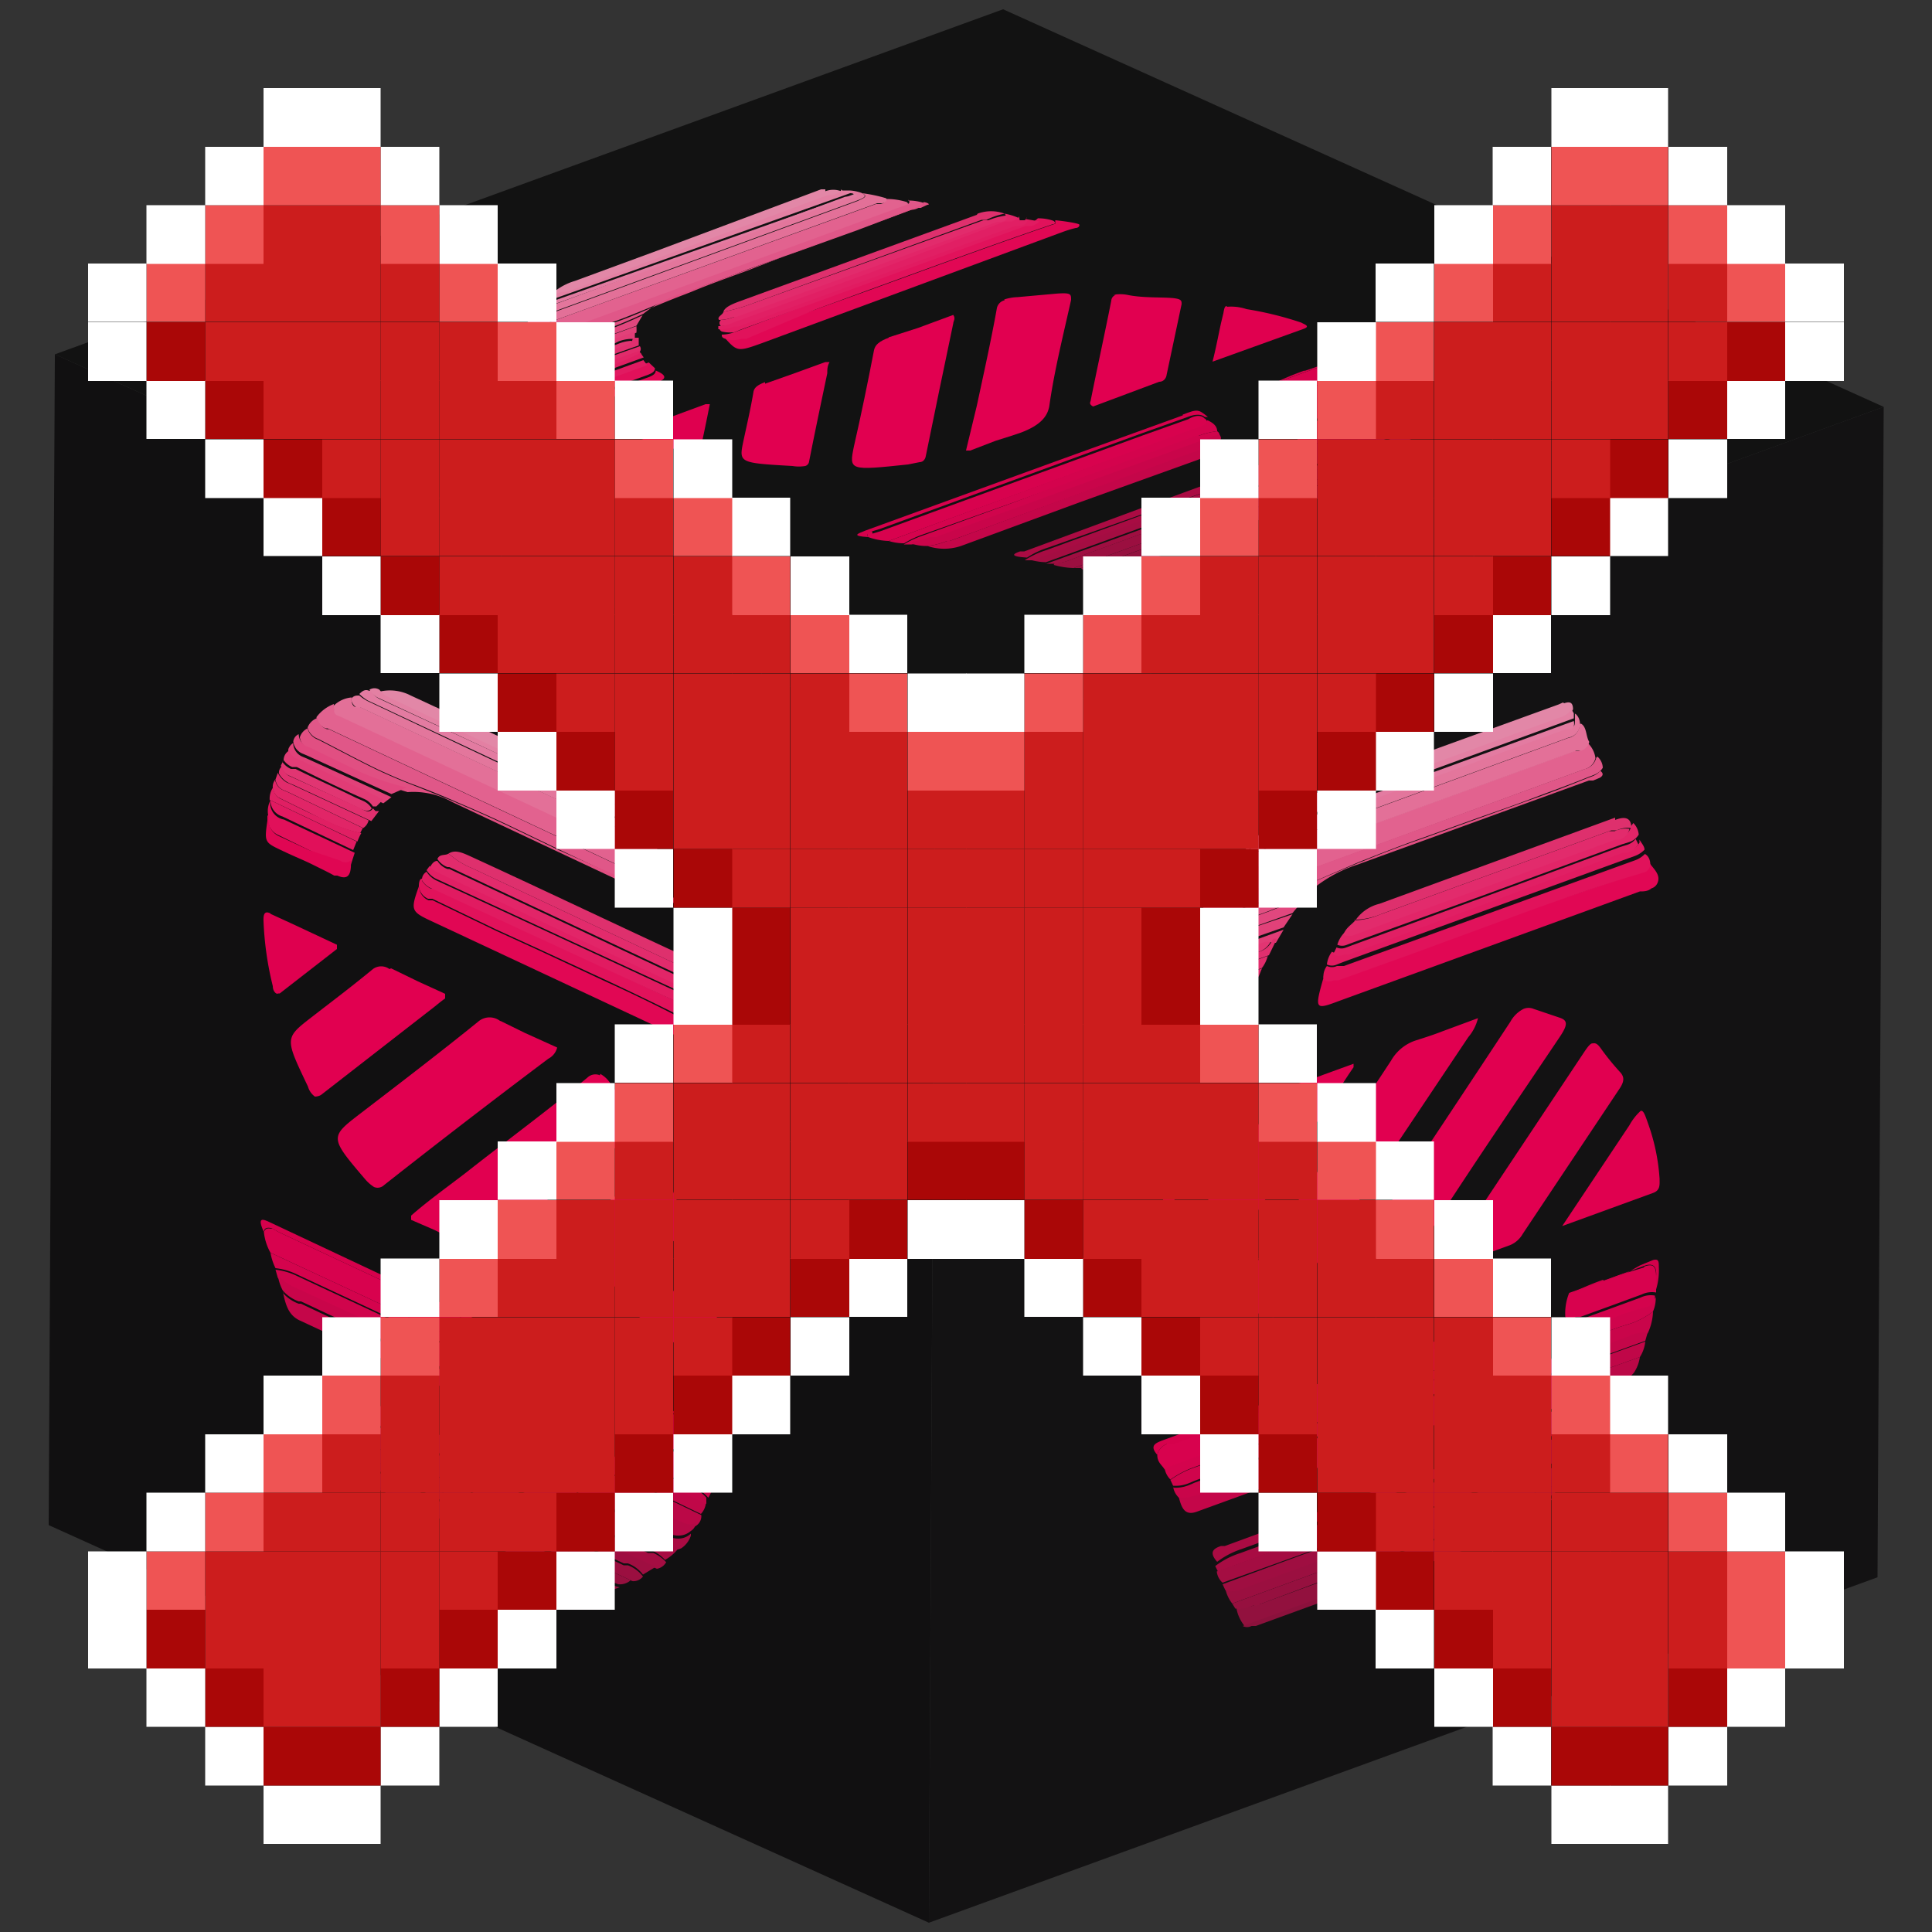 <svg id="Capa_1" data-name="Capa 1" xmlns="http://www.w3.org/2000/svg" xmlns:xlink="http://www.w3.org/1999/xlink" width="50" height="50" viewBox="0 0 50 50">
  <rect x="0" y="0" width="50" height="50" fill="#333333" stroke="none"/>
  <defs>
    <clipPath id="clip-path">
      <polygon points="24.04 49.76 1.26 39.47 1.42 9.17 24.2 19.46 24.04 49.76" fill="none"/>
    </clipPath>
    <clipPath id="clip-path-2">
      <polygon points="24.2 19.46 1.42 9.17 25.96 0.24 48.75 10.53 24.2 19.46" fill="none"/>
    </clipPath>
    <clipPath id="clip-path-3">
      <polygon points="48.75 10.53 48.59 40.82 24.04 49.76 24.2 19.46 48.75 10.53" fill="none"/>
    </clipPath>
  </defs>
  <g id="Figment_lido">
    <g style="isolation: isolate">
      <g>
        <polygon points="24.04 49.76 1.26 39.47 1.42 9.17 24.2 19.46 24.04 49.76" fill="#111011"/>
        <g style="isolation: isolate">
          <g clip-path="url(#clip-path)">
            <g>
              <path d="M15.53,27.83a.3.3,0,0,0-.33.06c-1,.83-2.09,1.63-3.13,2.45-.48.37-1,.74-1.43,1.12l0,.11.6.26a3.9,3.9,0,0,1,.35.19l.21.12A1,1,0,0,0,13,32c1.1-.93,2.24-1.77,3.37-2.63.18-.14.2-.26,0-.51S16,28.3,15.77,28a.71.71,0,0,0-.24-.21" fill="#e10050"/>
              <path d="M12.94,26.42a.45.45,0,0,0-.54,0c-1,.81-2.06,1.62-3.09,2.41-.78.6-.78.61.15,1.7a1.07,1.07,0,0,0,.22.19.24.24,0,0,0,.26-.05Q12.06,29,14.19,27.4a.45.45,0,0,0,.23-.29l-.84-.38-.61-.3h0" fill="#e10050"/>
              <path d="M17.12,30.13c-.06,0-.14,0-.23.07-1.05.83-2.12,1.65-3.18,2.47a.29.29,0,0,0-.16.25l1.59.74,0,0a.27.27,0,0,0,.3,0c.76-.59,1.51-1.18,2.28-1.76.12-.09.14-.2,0-.42s-.32-.69-.46-1.05c-.07-.16-.13-.25-.2-.28" fill="#e10050"/>
              <path d="M10.08,25.08a.36.36,0,0,0-.43,0c-.52.43-1.05.83-1.58,1.24-.71.55-.7.54-.1,1.8a.48.48,0,0,0,.18.26s.11,0,.18-.06l2.83-2.2c.12-.09.23-.19.36-.28l0-.12-.7-.32-.7-.34" fill="#e10050"/>
              <path d="M7.06,31.8c-.09,0-.18-.05-.23.09a1.38,1.38,0,0,0,.17.53l7.17,3.34c.06,0,.12.07.19.1s.21.06.26-.16l0,0,0,0c.1-.2,0-.33-.16-.42l-1.07-.5L7.22,31.89l-.16-.09" fill="#d8024e"/>
              <path d="M8.64,18.22a1,1,0,0,0-.45.34.35.35,0,0,0,.24.29l.05,0,8.5,4h0c.11.05.21.09.26-.07a1.6,1.6,0,0,0-.19-.57c0,.11-.12.09-.2.05l-.11-.05L8.88,18.54l-.11-.05c-.08,0-.14-.1-.13-.27" fill="#e2628f"/>
              <path d="M10.84,22.94c-.22.62-.21.65.35.91l7.07,3.31.27.16c.07,0,.13,0,.15,0s-.09-.43-.17-.65c0,.07-.06.11-.13.08h0Q17,26,15.67,25.4L14,24.62l-1.16-.53-1.64-.79-.11,0a.4.4,0,0,1-.24-.32" fill="#e10754"/>
              <path d="M16.89,21.6c0,.25-.14.18-.27.12L9.32,18.3l-.1,0c-.07,0-.14-.09-.12-.25a.75.75,0,0,0-.46.21c0,.17,0,.23.13.27l.11.05,7.89,3.69.11.05c.08,0,.15.06.2-.05a2.85,2.85,0,0,0-.19-.63" fill="#e37098"/>
              <path d="M16.88,40.19l-.11,0-8.57-4a.86.86,0,0,0,.13.4L17,40.6a.34.34,0,0,0,.24-.17,1,1,0,0,0-.33-.24" fill="#a40d42"/>
              <path d="M8.62,37.46a2.34,2.34,0,0,0,.19.62l6.33,3a1.27,1.27,0,0,0,.9,0A1.13,1.13,0,0,1,15.8,41c-.18-.08-.35-.21-.53-.29L9.12,37.79l-.07,0a1.26,1.26,0,0,1-.43-.29" fill="#92113e"/>
              <path d="M17.88,39.69c-.22.2-.48.14-.76,0l-.06,0c-.26-.14-.52-.26-.78-.38l-1.05-.49-.11,0a.37.37,0,0,1-.22-.27,2,2,0,0,1-1.06-.25l-2.76-1.3L8.32,35.64l-.1,0c-.15-.07-.29-.1-.09.33a1.55,1.55,0,0,1,.57.17l8.2,3.85a.78.78,0,0,0,.73.08.62.62,0,0,0,.25-.33" fill="#ab0b43"/>
              <path d="M18.22,32.86s-.13,0-.26.14a3.65,3.65,0,0,0-.31.24l-1.29,1,2.14,1c.17.08.15-.09.15-.24a8.57,8.57,0,0,0-.25-1.64c-.08-.32-.12-.47-.18-.5" fill="#e0004f"/>
              <path d="M8.39,36.74a2.14,2.14,0,0,0,.16.53l7.82,3.65a.31.31,0,0,0,.27-.12.87.87,0,0,0-.39-.29l-.11,0L8.86,37.05,8.71,37a.87.87,0,0,1-.32-.24" fill="#9b0f40"/>
              <path d="M7.32,33.43c.07.33.14.6.43.74h0l2.79,1.3,2.78,1.31a.67.67,0,0,0,.72,0,2.41,2.41,0,0,0-.58-.36L7.79,33.74l-.06,0a1,1,0,0,1-.41-.28" fill="#c40649"/>
              <path d="M17.27,22.8c-.05.16-.15.12-.26.07h0l-8.5-4-.05,0a.35.35,0,0,1-.24-.29.42.42,0,0,0-.26.25.42.42,0,0,0,.27.29c.55.28,1.1.58,1.65.84.27.12.54.24.81.34s.68.26,1,.4l.16.07c.45.19.9.39,1.34.6l1.27.61,1.29.61c.43.2.86.4,1.29.58.12.05.25.14.36.06a1.16,1.16,0,0,0-.13-.41" fill="#e05788"/>
              <path d="M10.92,22.74c-.06,0-.08.1-.08.2a.4.4,0,0,0,.24.32l.11,0,1.64.79,1.16.53,1.68.78q1.35.63,2.7,1.32h0c.07,0,.1,0,.13-.08a.9.9,0,0,0-.13-.39.35.35,0,0,1-.24-.05L18,26.15,11.32,23,11.16,23a.52.52,0,0,1-.24-.21" fill="#e1125b"/>
              <path d="M14.12,36l-.07,0L9.78,34,7.64,33a1.7,1.7,0,0,0-.51-.14l.06.21a1.36,1.36,0,0,0,.38.26l.13.06,6.67,3.13a.2.2,0,0,0,.12-.22,1,1,0,0,0-.37-.26" fill="#d0044c"/>
              <path d="M7.19,33a1.17,1.17,0,0,0,.13.4,1,1,0,0,0,.41.28l.06,0,5.68,2.66a2.41,2.41,0,0,1,.58.36c.09-.11.26-.09.32-.28L7.7,33.35l-.13-.06A1.36,1.36,0,0,1,7.19,33" fill="#c9054a"/>
              <path d="M17.63,40a.78.78,0,0,1-.73-.08L8.7,36.09a1.55,1.55,0,0,0-.57-.17l.07.21,8.57,4,.11,0a1,1,0,0,1,.33.24,1.1,1.1,0,0,0,.42-.41" fill="#a80c43"/>
              <path d="M16.51,20.7l-.1,0-3.86-1.81L10.63,18a1.17,1.17,0,0,0-.81-.1.59.59,0,0,0,.26.2l.12.06L16.32,21l.13.07a.24.24,0,0,0,.27,0,.34.34,0,0,0-.21-.34" fill="#e287a7"/>
              <path d="M8.33,36.53l.06.21a.87.87,0,0,0,.32.24l.15.07,7.28,3.41.11,0a.87.87,0,0,1,.39.29l.33-.2L8.33,36.53" fill="#9f0e41"/>
              <path d="M7,23.64c-.14-.07-.19,0-.18.2a8.3,8.3,0,0,0,.24,1.68c0,.1.05.17.09.19s0,0,.09,0l1.48-1.15,0-.11-1.11-.52L7,23.65H7" fill="#df004f"/>
              <path d="M16.78,21.25l0,.1c0,.17,0,.17-.09.14l-.1,0-7-3.31A1.09,1.09,0,0,1,9.3,18h0c-.08,0-.13,0-.19.06s.05.22.12.25l.1,0,7.3,3.42c.13.06.26.13.27-.12a.76.76,0,0,0-.11-.35" fill="#e3769c"/>
              <path d="M14.62,35.7c0,.22-.15.21-.26.16s-.13-.08-.19-.1L7,32.42a1.44,1.44,0,0,0,.13.4,1.7,1.7,0,0,1,.51.14l2.14,1,4.27,2,.07,0a1,1,0,0,1,.37.26.71.71,0,0,0,.2-.52h0l0,0" fill="#d4034d"/>
              <path d="M16.37,40.92,8.55,37.27l.07.19a1.26,1.26,0,0,0,.43.29l.07,0,6.15,2.87c.18.08.35.21.53.29A1.13,1.13,0,0,0,16,41a.42.42,0,0,0,.33-.11" fill="#96103f"/>
              <path d="M18.27,25.89c-.08.07-.17,0-.27,0l-.1-.05-6.49-3-.11-.05a.61.61,0,0,1-.26-.23.24.24,0,0,0-.12.22.52.52,0,0,0,.24.21l.16.07L18,26.15l.14.06a.35.35,0,0,0,.24.05l-.11-.37" fill="#e11b61"/>
              <path d="M18.08,25.29h0m0,0h0c0,.14-.15.12-.24.07l-.09,0-6.12-2.87-.05,0a.52.52,0,0,1-.26-.21c-.09,0-.15.08-.2.18a.54.54,0,0,0,.23.18l.15.07,3.15,1.48,3.16,1.47.15.08a.23.23,0,0,0,.24,0,1.07,1.07,0,0,0-.12-.41" fill="#e22568"/>
              <path d="M18.08,25.29h0m-6.47-3.2c-.09.06-.23,0-.29.14a.52.52,0,0,0,.26.21l.05,0,6.12,2.87.09,0c.09.05.19.07.24-.07a1,1,0,0,0-.35-.25L17.61,25l-5.39-2.53a2.12,2.12,0,0,1-.61-.38" fill="#e22b6c"/>
              <path d="M17.7,24.74C15.86,23.89,14,23,12.17,22.16c-.2-.09-.39-.18-.56-.07a2.12,2.12,0,0,0,.61.38L17.61,25l.12.05a1,1,0,0,1,.35.25h0a.59.59,0,0,0-.38-.55" fill="#de306d"/>
              <path d="M17.4,23.21c-.11.08-.24,0-.36-.06-.43-.18-.86-.38-1.29-.58L14.46,22l-1.27-.61c-.44-.21-.89-.41-1.34-.6l-.16-.07c-.35-.14-.69-.28-1-.4s-.54-.22-.81-.34c-.55-.26-1.1-.56-1.65-.84a.42.42,0,0,1-.27-.29.38.38,0,0,0-.2.23.37.37,0,0,0,.19.28,1.59,1.59,0,0,1,.27.12l.64.31.54.26a7.4,7.4,0,0,0,1.15.45,2.06,2.06,0,0,1,1.16.26l5.44,2.56.11,0,.15.05c.1,0,.07-.07,0-.17" fill="#e14f82"/>
              <path d="M18.27,37l-.59-.28-1.17-.55a.94.94,0,0,0-.1.54.49.49,0,0,0,.26.24l.09,0,.73.35.71.33a.93.93,0,0,1,.34.24v-.06c0-.11,0-.23,0-.34a.45.45,0,0,0-.28-.51" fill="#d8024e"/>
              <path d="M14.44,35.13l-3-1.4L7,31.64c-.19-.09-.36-.17-.17.25,0-.14.14-.13.23-.09l.16.09,6.17,2.89,1.07.5c.18.09.26.22.16.42l0,0h0c.11-.44.11-.45-.25-.61" fill="#d6014c"/>
              <path d="M15.82,37.85l-.34.33a.69.69,0,0,0,.32.45c.64.28,1.27.57,1.91.87a.3.3,0,0,0,.44-.29l-2.08-1-.11,0c-.1,0-.18-.11-.14-.33" fill="#bb0847"/>
              <path d="M9.56,17.88c-.11-.05-.18,0-.26.08a1.09,1.09,0,0,0,.22.17l7.05,3.31.1,0c.06,0,.11,0,.09-.14L10,18.17l-.15-.07a.51.51,0,0,1-.25-.22" fill="#e37ba1"/>
              <path d="M15.48,38.18a6.36,6.36,0,0,1-.58.3.37.37,0,0,0,.22.27l.11,0,1.05.49c.26.12.52.24.78.38l.06,0c.28.13.54.19.76,0a.27.27,0,0,0,.13-.2.44.44,0,0,1-.3,0c-.64-.3-1.27-.59-1.91-.87a.69.69,0,0,1-.32-.45" fill="#b50946"/>
              <path d="M16.72,21a.24.24,0,0,1-.27,0L16.32,21,10.2,18.11l-.12-.06a.59.59,0,0,1-.26-.2.24.24,0,0,0-.26,0,.51.51,0,0,0,.25.22l.15.07,6.8,3.18,0-.1L16.72,21" fill="#e380a3"/>
              <path d="M18.2,25.7a.23.23,0,0,1-.24,0l-.15-.08-3.16-1.47L11.5,22.66l-.15-.07a.54.54,0,0,1-.23-.18l-.08.11a.61.61,0,0,0,.26.23l.11.05,6.49,3,.1.05c.1,0,.19.07.27,0l-.07-.19" fill="#e11f64"/>
              <path d="M7,20.71a.61.61,0,0,0-.06.39.46.46,0,0,0,.24.5L8,22l.8.38a.23.23,0,0,0,.28,0l.1-.31-1.83-.86h0A.43.43,0,0,1,7,20.71H7" fill="#e1105a"/>
              <path d="M16,37.58a3.15,3.15,0,0,0-.19.27c0,.22,0,.29.14.33l.11,0,2.08,1a.49.49,0,0,0,.13-.29l-1.39-.65L16.2,38a.3.3,0,0,1-.19-.37" fill="#c00748"/>
              <path d="M16.28,37.07a.61.61,0,0,0-.14.29c0,.27.09.33.25.41l1.54.71a1,1,0,0,1,.4.28.89.89,0,0,0,.14-.46,1.26,1.26,0,0,1-.52-.14L17.68,38l-.38-.19L17,37.72l-.19-.1-.3-.14a.4.4,0,0,1-.25-.41" fill="#c9054a"/>
              <path d="M6.92,21.1l0,.14c-.08.55-.07.56.35.76s.57.25.85.39.35.17.53.27l.08,0c.27.12.37,0,.35-.39a.23.23,0,0,1-.28,0L8,22l-.8-.37a.46.46,0,0,1-.24-.5" fill="#e00653"/>
              <path d="M16.35,36.87a.24.24,0,0,0-.07.2.4.4,0,0,0,.25.41l.3.14.19.1.28.11.38.19.27.14a1.26,1.26,0,0,0,.52.14.63.63,0,0,0,.06-.32c-.05,0-.09.08-.17.05l0,0c-.22-.13-.43-.24-.64-.34l-.4-.17L17,37.35l-.31-.16-.12,0a.34.34,0,0,1-.21-.27" fill="#cf044c"/>
              <path d="M7.73,19a.24.24,0,0,0-.14.19.39.39,0,0,0,.23.31l.12.05,2.19,1,.39-.17A7.4,7.4,0,0,1,9.37,20l-.54-.26-.64-.31a1.59,1.59,0,0,0-.27-.12A.37.37,0,0,1,7.73,19" fill="#e1477e"/>
              <path d="M7.59,19.23a.25.25,0,0,0-.13.21.38.38,0,0,0,.23.3l.12.05,2.11,1,.21-.16-2.19-1-.12-.05a.39.39,0,0,1-.23-.31" fill="#e14179"/>
              <path d="M16.14,37.36l-.13.22a.3.3,0,0,0,.19.37l.69.32,1.39.65,0-.16a1,1,0,0,0-.4-.28l-1.54-.71c-.16-.08-.29-.14-.25-.41" fill="#c40649"/>
              <path d="M7.34,19.67l-.07.14a.34.34,0,0,0,.23.27l0,0,1.81.84c.12.06.24.1.31,0a.5.5,0,0,0-.24-.2l-.16-.07c-.53-.26-1.05-.49-1.57-.75l-.12,0a.52.52,0,0,1-.22-.18" fill="#e13572"/>
              <path d="M7.19,20l-.06.17a.34.34,0,0,0,.21.28l.14.06,1.92.92a.33.33,0,0,0,.14-.2l-2-.93-.12-.05A.58.58,0,0,1,7.19,20" fill="#e12b6b"/>
              <path d="M7.13,20.17a.29.29,0,0,0-.07.22.37.37,0,0,0,.15.25h0l.14.07.57.28.5.25a4,4,0,0,0,.9.32l.07-.13-1.92-.92-.14-.06a.34.34,0,0,1-.21-.28" fill="#e12567"/>
              <path d="M7,20.71a.43.43,0,0,0,.31.42h0L9.14,22l.09-.22L7,20.71" fill="#e11a61"/>
              <path d="M16.41,36.69l-.06.18a.34.34,0,0,0,.21.27l.12,0,.31.16.31.15.4.17c.21.1.42.21.64.34l0,0c.08,0,.12,0,.17-.05v-.09a.93.93,0,0,0-.34-.24l-.71-.33L16.76,37l-.09,0a.49.49,0,0,1-.26-.24" fill="#d4034d"/>
              <path d="M15.14,41l-6.33-3a.4.4,0,0,0,.21.18l.1,0L14.79,41l.06,0a.35.35,0,0,0,.29,0" fill="#8b113c"/>
              <path d="M7.46,19.44a.29.29,0,0,0-.12.23.52.52,0,0,0,.22.18l.12,0c.52.26,1,.49,1.57.75l.16.07a.5.5,0,0,1,.24.2l.09,0,.18-.18-2.11-1-.12-.05a.38.38,0,0,1-.23-.3" fill="#e13c76"/>
              <path d="M9.65,20.92c-.07.12-.19.08-.31,0L7.53,20.1l0,0a.34.34,0,0,1-.23-.27.21.21,0,0,0-.08.19.58.58,0,0,0,.27.25l.12.05,2,.93.2-.26-.09,0" fill="#e12f6e"/>
              <path d="M7.06,20.39a.51.51,0,0,0-.08.32H7l2.25,1.07a1.47,1.47,0,0,1,.1-.22,4,4,0,0,1-.9-.32L7.93,21l-.57-.28-.14-.07h0a.37.37,0,0,1-.15-.25" fill="#e01f63"/>
              <path d="M17.31,36.46a4.69,4.69,0,0,0-.8-.31l1.17.55.59.28a.45.45,0,0,1,.28.51c0,.11,0,.23,0,.34a1.4,1.4,0,0,0,.07-.52.27.27,0,0,0-.13-.29l-.31-.14-.43-.2-.44-.22" fill="#d3014b"/>
            </g>
          </g>
        </g>
      </g>
      <g>
        <polygon points="24.2 19.46 1.42 9.17 25.96 0.24 48.75 10.53 24.2 19.46" fill="#121212"/>
        <g style="isolation: isolate">
          <g clip-path="url(#clip-path-2)">
            <g>
              <path d="M26,7.77a.27.27,0,0,0-.2.2c-.15.84-.34,1.69-.52,2.53L25,11.66l.11,0,.65-.25.41-.13.24-.08c.51-.19.71-.42.75-.72.13-.91.36-1.82.56-2.72,0-.15,0-.19-.39-.16l-1,.09a1.23,1.23,0,0,0-.34.06" fill="#e10050"/>
              <path d="M23,8.74c-.24.09-.35.18-.38.32-.16.83-.33,1.66-.52,2.49-.13.63-.12.63,1.4.47l.3-.06c.1,0,.15-.09.16-.16.23-1.14.47-2.28.71-3.43,0-.06.07-.12,0-.22l-.92.34L23,8.73h0" fill="#e10050"/>
              <path d="M28.88,7.63a.17.17,0,0,0-.12.15c-.17.86-.36,1.72-.53,2.57,0,.05-.07.1.06.17L30,9.88h0c.12,0,.18-.1.19-.17l.39-1.84c0-.09,0-.14-.28-.16s-.76,0-1.13-.08a1,1,0,0,0-.36,0" fill="#e10050"/>
              <path d="M19.8,9.89c-.19.07-.28.14-.3.25-.07.42-.17.85-.26,1.27-.12.57-.12.57,1.27.65a1,1,0,0,0,.33,0,.14.14,0,0,0,.1-.12c.15-.76.31-1.52.47-2.28,0-.1,0-.19.06-.29l-.11,0-.77.28-.79.28" fill="#e10050"/>
              <path d="M22.57,13.75c-.09,0-.16.08-.1.15A1.72,1.72,0,0,0,23,14l7.89-2.88.21-.07c.13,0,.21-.1.09-.2h0c-.08-.11-.24-.12-.44,0l-1.18.42-6.79,2.48-.2.06" fill="#d8024e"/>
              <path d="M13.59,8.45a.45.45,0,0,0-.09.36.64.64,0,0,0,.4,0l.06,0,9.36-3.41h0c.13,0,.24-.09.15-.17a1.75,1.75,0,0,0-.57-.08c.05.06,0,.1-.11.13l-.12,0L14,8.42l-.11.05a.32.32,0,0,1-.3,0" fill="#e2628f"/>
              <path d="M18.78,8.77c.3.33.33.33.94.11L27.51,6a3.18,3.18,0,0,1,.33-.1c.07,0,.11-.06.09-.09s-.39-.09-.62-.11c0,0,0,.06,0,.09h0c-1,.34-2,.7-3,1.06l-1.84.67L21.13,8l-1.82.66-.12,0a.67.67,0,0,1-.41,0" fill="#e10754"/>
              <path d="M22.31,5c.19.09,0,.14-.11.2l-8,2.93-.11,0a.31.31,0,0,1-.28,0,.46.46,0,0,0-.18.32.32.32,0,0,0,.3,0L14,8.42l8.7-3.16.12,0c.09,0,.16-.07.11-.13A3.8,3.8,0,0,0,22.31,5" fill="#e37098"/>
              <path d="M36.24,11l-.13.05-9.44,3.44a1.6,1.6,0,0,0,.4.06l9.54-3.46c.06-.07.09-.12,0-.19a2,2,0,0,0-.42.1" fill="#a40d42"/>
              <path d="M28,14.73a3,3,0,0,0,.61.09l7-2.54a1.49,1.49,0,0,0,.66-.5,1.33,1.33,0,0,1-.24.11l-.61.2L28.6,14.56l-.08,0a2.35,2.35,0,0,1-.54.14" fill="#92113e"/>
              <path d="M36.61,10.33c0,.18-.25.31-.57.42l-.06,0-.87.31L34,11.5l-.13.05a.58.58,0,0,1-.36,0,3.25,3.25,0,0,1-1,.51l-3,1.1-3,1.11-.11,0c-.17.06-.3.13.18.16a2.17,2.17,0,0,1,.55-.26L36.07,11c.28-.1.54-.21.6-.37a.22.22,0,0,0-.06-.25" fill="#ab0b43"/>
              <path d="M31.75,7.92c-.06,0-.07.08-.09.19l-.06.25c-.07.32-.13.65-.22,1l2.36-.85c.19-.07,0-.12-.06-.16A8.83,8.83,0,0,0,32.26,8a1.25,1.25,0,0,0-.51-.06" fill="#e0004f"/>
              <path d="M27.27,14.62a2,2,0,0,0,.52.08l8.6-3.13a.2.2,0,0,0,.12-.2,1.73,1.73,0,0,0-.51.13l-.12,0-8,2.92-.16.06a1.36,1.36,0,0,1-.43.1" fill="#9b0f40"/>
              <path d="M24,14.13a1.36,1.36,0,0,0,.87,0h0L27.94,13,31,11.9c.3-.11.5-.24.53-.4a3.68,3.68,0,0,0-.71.2L24.58,14l-.07,0a1.8,1.8,0,0,1-.52.13" fill="#c40649"/>
              <path d="M23.5,5.17c.09.08,0,.12-.15.17h0L14,8.76l-.06,0a.64.64,0,0,1-.4,0,.18.18,0,0,0,0,.23A.66.66,0,0,0,13.91,9c.62-.21,1.27-.42,1.87-.64.3-.1.59-.22.86-.33s.71-.3,1.08-.44l.18-.07c.47-.19,1-.37,1.45-.55l1.41-.5,1.42-.51,1.4-.53c.14,0,.31-.1.32-.18a1.25,1.25,0,0,0-.4-.06" fill="#e05788"/>
              <path d="M18.68,8.66c0,.05,0,.08.1.11a.67.67,0,0,0,.41,0l.12,0L21.13,8l1.28-.47,1.84-.67c1-.36,2-.72,3-1.06h0c.07,0,.07-.06,0-.09a1.18,1.18,0,0,0-.39-.06.47.47,0,0,1-.21.12l-.15,0L19.19,8.53,19,8.6a1,1,0,0,1-.34.06" fill="#e1125b"/>
              <path d="M31,11.21l-.08,0L26.24,13l-2.36.86a2.48,2.48,0,0,0-.49.23l.2,0a2,2,0,0,0,.48-.12l.14,0,7.36-2.68s0-.09-.07-.13a1.87,1.87,0,0,0-.48.12" fill="#d0044c"/>
              <path d="M23.59,14.07a1.25,1.25,0,0,0,.4.06,1.8,1.8,0,0,0,.52-.13l.07,0,6.25-2.28a3.68,3.68,0,0,1,.71-.2c0-.09.13-.18,0-.28L24.21,13.9l-.14,0a2,2,0,0,1-.48.12" fill="#c9054a"/>
              <path d="M36.67,10.58c-.06.16-.32.27-.6.37l-9,3.29a2.17,2.17,0,0,0-.55.26l.2,0,9.44-3.44.13-.05a2,2,0,0,1,.42-.1.38.38,0,0,0,0-.36" fill="#a80c43"/>
              <path d="M21.36,4.9l-.11,0L17,6.49l-2.12.78a1.55,1.55,0,0,0-.68.41,1.06,1.06,0,0,0,.34-.08l.13,0L21.42,5.1l.14,0c.1,0,.2-.08.21-.15a.57.57,0,0,0-.41,0" fill="#e287a7"/>
              <path d="M27.07,14.59l.2,0a1.36,1.36,0,0,0,.43-.1l.16-.06,8-2.92.12,0a1.73,1.73,0,0,1,.51-.13l.1-.24-9.54,3.46" fill="#9f0e41"/>
              <path d="M16.41,11.13c-.15,0-.14.1,0,.16a8.89,8.89,0,0,0,1.45.42.52.52,0,0,0,.21,0,.06.06,0,0,0,.05-.06c.09-.39.17-.79.25-1.19l-.11,0-1.22.45-.61.22h0" fill="#df004f"/>
              <path d="M22,4.93,22,5c.14,0,.11.07,0,.09l-.12,0L14.18,7.94a2.11,2.11,0,0,1-.29.06h0c-.09,0-.1.07-.1.12a.31.31,0,0,0,.28,0l.11,0,8-2.93c.15-.06.3-.11.11-.2A1.11,1.11,0,0,0,22,4.93" fill="#e3769c"/>
              <path d="M31.18,10.83c.12.1,0,.15-.09.2l-.21.07L23,14a1.29,1.29,0,0,0,.4.06,2.48,2.48,0,0,1,.49-.23L26.24,13l4.7-1.72.08,0a1.87,1.87,0,0,1,.48-.12c0-.11-.07-.2-.24-.28h-.08" fill="#d4034d"/>
              <path d="M36.39,11.57l-8.6,3.13.19,0a2.35,2.35,0,0,0,.54-.14l.08,0,6.78-2.47.61-.2a1.33,1.33,0,0,0,.24-.11c.1-.06.16-.13.16-.21" fill="#96103f"/>
              <path d="M26.57,5.62c0,.07-.1.11-.21.15l-.11,0-7.16,2.6-.11,0a.94.94,0,0,1-.37.07c0,.05,0,.1.07.14A1,1,0,0,0,19,8.6l.17-.07,7.37-2.68.15,0a.47.47,0,0,0,.21-.12l-.35-.06" fill="#e11b61"/>
              <path d="M26,5.53h0m0,0h0c.07.08,0,.12-.13.16l-.09,0L19,8.18,19,8.2a1.06,1.06,0,0,1-.34.08.1.1,0,0,0,0,.16,1,1,0,0,0,.31-.06l.15-.06,3.49-1.27L26,5.78l.17,0c.1,0,.18-.08.19-.14A1.45,1.45,0,0,0,26,5.53" fill="#e22568"/>
              <path d="M26,5.53h0M18.72,8.07c0,.07-.18.13-.11.21A1.06,1.06,0,0,0,19,8.2l.06,0,6.75-2.46.09,0c.11,0,.2-.08.13-.16a1.73,1.73,0,0,0-.45.12l-.13,0L19.46,7.86a4.64,4.64,0,0,1-.74.21" fill="#e22b6c"/>
              <path d="M25.28,5.56,19.19,7.78c-.22.08-.43.16-.47.29a4.64,4.64,0,0,0,.74-.21L25.4,5.69l.13,0A1.73,1.73,0,0,1,26,5.53h0a1,1,0,0,0-.7,0" fill="#de306d"/>
              <path d="M23.9,5.23c0,.08-.18.13-.32.18l-1.4.53-1.42.51L19.35,7c-.49.18-1,.36-1.45.55l-.18.07c-.37.14-.73.29-1.08.44s-.56.23-.86.33c-.6.22-1.25.43-1.87.64A.66.66,0,0,1,13.5,9a.14.14,0,0,0,0,.19.69.69,0,0,0,.35,0l.29-.11.71-.25.6-.22a12,12,0,0,0,1.2-.49,3.13,3.13,0,0,1,1.07-.55l6-2.19.11,0L24,5.3c.09,0,0-.07-.12-.07" fill="#e14f82"/>
              <path d="M34.87,9.23l-.65.24-1.29.47c0,.09.18.16.33.23a.94.94,0,0,0,.37-.07l.11,0,.8-.29.78-.29a2.39,2.39,0,0,1,.44-.1l0,0-.26-.11a.68.68,0,0,0-.59,0" fill="#d8024e"/>
              <path d="M30.61,10.75l-3.29,1.19L22.4,13.73c-.2.08-.39.14.07.17-.06-.07,0-.11.1-.15l.2-.06,6.79-2.48,1.18-.42c.2-.08.36-.07.44,0h.08c-.25-.2-.26-.21-.65-.06" fill="#d6014c"/>
              <path d="M33.68,10.87c0,.1,0,.2,0,.3a1.23,1.23,0,0,0,.58,0l2.08-.77a.45.45,0,0,0,.22-.17.21.21,0,0,0-.1-.17l-2.3.83L34,10.9a.36.36,0,0,1-.36,0" fill="#bb0847"/>
              <path d="M14,7.83c-.12,0-.1.11-.13.17a2.11,2.11,0,0,0,.29-.06L22,5.11l.12,0c.07,0,.1-.05,0-.09L14.54,7.71l-.17.06a1.05,1.05,0,0,1-.35.06" fill="#e37ba1"/>
              <path d="M33.68,11.17c-.07.13-.13.27-.21.41a.58.58,0,0,0,.36,0L34,11.5l1.15-.42.87-.31.06,0c.32-.11.56-.24.57-.42s0-.09,0-.14a.45.45,0,0,1-.22.17l-2.08.77a1.23,1.23,0,0,1-.58,0" fill="#b50946"/>
              <path d="M21.77,4.9c0,.07-.11.11-.21.15l-.14,0L14.67,7.55l-.13,0a1.06,1.06,0,0,1-.34.08c-.12,0-.16.09-.18.15a1.05,1.05,0,0,0,.35-.06l.17-.06L22,5,22,4.93l-.2,0" fill="#e380a3"/>
              <path d="M26.37,5.59c0,.06-.09.1-.19.14l-.17,0L22.54,7.05,19.05,8.32l-.15.06a1,1,0,0,1-.31.06l0,.08A.94.94,0,0,0,19,8.45l.11,0,7.16-2.6.11,0c.11,0,.2-.08.21-.15l-.2,0" fill="#e11f64"/>
              <path d="M14.2,10.18a.41.41,0,0,0,.24.16.7.7,0,0,0,.57,0l.87-.32.89-.32c.13-.05.18-.1.18-.17l-.16-.15-2,.73h0a.7.7,0,0,1-.54,0h0" fill="#e1105a"/>
              <path d="M33.63,10.67a1.46,1.46,0,0,0,0,.2.36.36,0,0,0,.36,0l.12-.05,2.3-.83c0-.06-.05-.11-.13-.16l-1.53.55-.76.28a.42.42,0,0,1-.41,0" fill="#c00748"/>
              <path d="M33.45,10.36c0,.06,0,.12.11.17a.5.5,0,0,0,.49,0l1.69-.62a2.3,2.3,0,0,1,.52-.14A.5.5,0,0,0,36,9.55a2.24,2.24,0,0,1-.49.24l-.31.1-.43.15-.29.12-.21.07-.34.13a.64.64,0,0,1-.49,0" fill="#c9054a"/>
              <path d="M14.44,10.34l.09.07c.35.22.36.22.83.05l.93-.34.6-.21.08,0c.3-.1.29-.2,0-.32,0,.07-.05.12-.18.17l-.89.32-.87.32a.7.7,0,0,1-.57,0" fill="#e00653"/>
              <path d="M33.35,10.26s0,.07.1.1a.64.64,0,0,0,.49,0l.34-.13.21-.07.29-.12.43-.15.31-.1A2.24,2.24,0,0,0,36,9.55a.33.33,0,0,0-.19-.14.12.12,0,0,1-.09.11h0c-.26.07-.5.16-.74.24l-.42.16-.35.13-.35.12-.13.05a.66.66,0,0,1-.36,0" fill="#cf044c"/>
              <path d="M13.52,9.23s0,.09,0,.13a.74.74,0,0,0,.4,0l.12-.05,2.43-.88.16-.27a12,12,0,0,1-1.2.49l-.6.22-.71.25-.29.11a.69.69,0,0,1-.35,0" fill="#e1477e"/>
              <path d="M13.56,9.36c0,.05,0,.1.06.14a.61.61,0,0,0,.39,0l.13-.05c.78-.27,1.56-.56,2.33-.84a.85.85,0,0,0,0-.17l-2.43.88L14,9.34a.74.74,0,0,1-.4,0" fill="#e14179"/>
              <path d="M33.56,10.53a.91.91,0,0,0,.07.14.42.42,0,0,0,.41,0l.76-.28,1.53-.55-.07-.09a2.3,2.3,0,0,0-.52.14l-1.69.62a.5.5,0,0,1-.49,0" fill="#c40649"/>
              <path d="M13.69,9.65l.06.08a.66.66,0,0,0,.38,0h0l2-.73c.14,0,.25-.1.22-.18a1,1,0,0,0-.33.07l-.18.07c-.59.21-1.15.42-1.74.62L14,9.58a1.19,1.19,0,0,1-.31.07" fill="#e13572"/>
              <path d="M13.83,9.84l.08.08a.55.55,0,0,0,.37,0l.15-.06,2.13-.76a.12.12,0,0,0,0-.14c-.72.25-1.44.52-2.16.78l-.14,0a1,1,0,0,1-.38.07" fill="#e12b6b"/>
              <path d="M13.91,9.92c0,.05,0,.08.11.11a.51.51,0,0,0,.3,0h0l.14-.06.65-.22.56-.2a7.07,7.07,0,0,0,.92-.39l-.05-.08-2.13.76-.15.06a.55.55,0,0,1-.37,0" fill="#e12567"/>
              <path d="M14.21,10.18a.7.7,0,0,0,.54,0h0l2-.73-.1-.13-2.48.9" fill="#e11a61"/>
              <path d="M33.26,10.17l.09.09a.66.66,0,0,0,.36,0l.13-.05.35-.12.35-.13L35,9.77c.24-.08.48-.17.74-.24h0a.12.12,0,0,0,.09-.11l-.06,0a2.39,2.39,0,0,0-.44.1l-.78.29-.8.29-.11,0a.94.94,0,0,1-.37.07" fill="#d4034d"/>
              <path d="M35.57,12.28l-7,2.54a.79.79,0,0,0,.29-.05l.11,0,6.26-2.28.06,0a.54.54,0,0,0,.26-.15" fill="#8b113c"/>
              <path d="M13.62,9.5c0,.05,0,.1.07.15A1.19,1.19,0,0,0,14,9.58l.12-.05c.59-.2,1.15-.41,1.74-.62L16,8.84a1,1,0,0,1,.33-.07l.1,0V8.58c-.77.28-1.55.57-2.33.84L14,9.47a.61.61,0,0,1-.39,0" fill="#e13c76"/>
              <path d="M16.37,8.77c0,.08-.08.13-.22.18l-2,.73h0a.66.66,0,0,1-.38,0s0,.08.08.11a1,1,0,0,0,.38-.07l.14,0c.72-.26,1.44-.53,2.16-.78,0-.07,0-.13,0-.2l-.1,0" fill="#e12f6e"/>
              <path d="M14,10c0,.06.08.11.18.15h0l2.48-.9a.83.83,0,0,1-.08-.12,7.07,7.07,0,0,1-.92.39l-.56.2-.65.22-.14.06h0a.51.51,0,0,1-.3,0" fill="#e01f63"/>
              <path d="M33.76,9.59a7.14,7.14,0,0,0-.83.35l1.29-.47.65-.24a.68.68,0,0,1,.59,0l.26.11c0-.08-.21-.14-.33-.21a.43.43,0,0,0-.32,0l-.34.13-.47.17-.5.17" fill="#d3014b"/>
            </g>
          </g>
        </g>
      </g>
      <g>
        <polygon points="48.75 10.53 48.59 40.82 24.04 49.76 24.2 19.46 48.75 10.53" fill="#131213"/>
        <g style="isolation: isolate">
          <g clip-path="url(#clip-path-3)">
            <g>
              <path d="M39.45,26.1a.8.8,0,0,0-.36.34q-1.7,2.58-3.41,5.14l-1.56,2.35,0,.08c.21-.07.43-.17.65-.25l.4-.12.23-.07a2.74,2.74,0,0,0,1.3-1.21c1.19-1.87,2.44-3.7,3.67-5.53.2-.3.21-.42,0-.49l-.68-.23a.34.34,0,0,0-.26,0" fill="#e10050"/>
              <path d="M36.6,26.94a1.15,1.15,0,0,0-.6.51c-1.11,1.69-2.24,3.38-3.37,5.07-.84,1.26-.84,1.27.19,1.54a.36.36,0,0,0,.25,0,.63.63,0,0,0,.28-.27L38,26.84a1.18,1.18,0,0,0,.25-.49l-.92.34c-.23.09-.45.16-.67.23l0,0" fill="#e10050"/>
              <path d="M41.22,27c-.07,0-.15.12-.25.27l-3.46,5.2a.71.71,0,0,0-.18.39l1.76-.64h0a.68.68,0,0,0,.32-.29l2.48-3.72c.14-.2.16-.32.05-.45a6.59,6.59,0,0,1-.52-.64c-.08-.11-.14-.14-.22-.11" fill="#e10050"/>
              <path d="M33.44,28.08a.91.91,0,0,0-.47.41c-.57.87-1.14,1.72-1.72,2.59-.77,1.15-.76,1.14-.1,1.88.08.08.14.12.21.09s.12-.09.2-.22q1.53-2.31,3.08-4.62c.13-.2.25-.39.39-.59l0-.09-.77.28q-.39.15-.78.27" fill="#e10050"/>
              <path d="M30.2,37.37a.4.4,0,0,0-.25.28c0,.2.12.26.19.38L38,35.14l.21-.07a.42.42,0,0,0,.29-.38h0c.1-.28,0-.35-.19-.27l-1.17.42-6.8,2.48-.18,0" fill="#d8024e"/>
              <path d="M31.79,22.53a3.45,3.45,0,0,0-.49.73c.05.15.16.12.27.08l.05,0L41,19.91h0a.39.39,0,0,0,.29-.29.66.66,0,0,0-.22-.41.32.32,0,0,1-.22.23l-.12,0-8.69,3.16-.12.06c-.09,0-.16,0-.15-.16" fill="#e2628f"/>
              <path d="M34.25,25.31c-.23.81-.22.83.39.6l7.8-2.84c.09,0,.21,0,.3-.08a.24.24,0,0,0,.16-.15c.08-.2-.1-.35-.2-.49a.25.25,0,0,1-.13.19h0c-1,.32-2,.67-3,1l-1.85.68-1.28.47-1.81.65-.12,0c-.11,0-.22.06-.27-.1" fill="#e10754"/>
              <path d="M40.88,18.73a.36.36,0,0,1-.3.37l-8,2.93-.11,0c-.08,0-.15,0-.13-.15a2.8,2.8,0,0,0-.51.61c0,.18.06.19.15.16l.12-.06,8.69-3.16.12,0a.32.32,0,0,0,.22-.23c-.09-.14-.06-.38-.21-.47" fill="#e37098"/>
              <path d="M41.06,37.19l-.12.05-9.45,3.43a.45.45,0,0,0,.15.29c3.18-1.14,6.35-2.3,9.53-3.45a1.1,1.1,0,0,0,.25-.37.59.59,0,0,0-.36,0" fill="#a40d42"/>
              <path d="M32,41.63a1,1,0,0,0,.21.45l7-2.54a3.25,3.25,0,0,0,1-.79,1.26,1.26,0,0,1-.26.13c-.19.07-.38.09-.58.16l-6.78,2.48-.08,0a.89.89,0,0,1-.47.08" fill="#92113e"/>
              <path d="M42.15,35.83a1.48,1.48,0,0,1-.83.66l-.07,0-.86.3-1.15.43-.13,0c-.1,0-.19,0-.24-.08a3.47,3.47,0,0,1-1.17.67l-3,1.1-3,1.1-.1,0c-.18.06-.33.15-.1.41a2.12,2.12,0,0,1,.63-.33l9-3.28a1.63,1.63,0,0,0,.8-.54,1.88,1.88,0,0,0,.27-.55" fill="#ab0b43"/>
              <path d="M42.46,28.75a1.43,1.43,0,0,0-.29.37l-.34.51-1.4,2.1,2.36-.86c.18-.07.16-.21.16-.36a5.19,5.19,0,0,0-.29-1.41c-.09-.26-.13-.37-.2-.35" fill="#e0004f"/>
              <path d="M31.71,41.11a.94.94,0,0,0,.18.39l8.61-3.15a1,1,0,0,0,.31-.35.62.62,0,0,0-.44,0l-.12,0-8,2.92-.16.06a.52.52,0,0,1-.36,0" fill="#9b0f40"/>
              <path d="M30.51,38.76c.07.26.15.48.47.36h0L34.06,38l3.07-1.12a1.56,1.56,0,0,0,.79-.63,1.87,1.87,0,0,0-.64.13L31,38.66l-.07,0a.87.87,0,0,1-.44.07" fill="#c40649"/>
              <path d="M41.31,19.61a.39.39,0,0,1-.29.29h0l-9.37,3.41-.05,0c-.11,0-.22.07-.27-.08a1.23,1.23,0,0,0-.28.47c.06.15.18.09.3.05.6-.19,1.21-.37,1.81-.59.3-.11.6-.23.9-.37l1.13-.49.18-.07c.5-.2,1-.39,1.48-.56l1.39-.5c.48-.17.95-.33,1.42-.51s.95-.35,1.42-.54c.14-.06.29-.08.4-.25a.4.4,0,0,0-.14-.29" fill="#e05788"/>
              <path d="M34.34,25a.44.44,0,0,0-.09.27c0,.16.16.14.27.1l.12,0,1.81-.65,1.28-.47,1.85-.68c1-.36,2-.71,3-1h0a.25.25,0,0,0,.13-.19c0-.13-.05-.23-.14-.28a.67.67,0,0,1-.27.17l-.14.05L34.78,25,34.6,25a.3.3,0,0,1-.26,0" fill="#e1125b"/>
              <path d="M38,35.42l-.07,0L33.2,37.16,30.85,38a2.55,2.55,0,0,0-.56.3l.07.15a.89.89,0,0,0,.42-.07l.14-.06,7.35-2.66a.54.54,0,0,0,.13-.32.71.71,0,0,0-.42.06" fill="#d0044c"/>
              <path d="M30.36,38.47a.48.48,0,0,0,.15.29.87.87,0,0,0,.44-.07l.07,0,6.26-2.29a1.87,1.87,0,0,1,.64-.13c.1-.19.29-.32.35-.56l-7.35,2.66-.14.06a.89.89,0,0,1-.42.07" fill="#c9054a"/>
              <path d="M41.88,36.38a1.63,1.63,0,0,1-.8.54l-9,3.28a2.12,2.12,0,0,0-.63.33l.07.14,9.45-3.43.12-.05a.59.59,0,0,1,.36,0,3.67,3.67,0,0,0,.46-.76" fill="#a80c43"/>
              <path d="M40.45,18.18l-.11.05-4.25,1.54L34,20.55a2.21,2.21,0,0,0-.88.59.37.37,0,0,0,.27,0l.14-.05,6.75-2.46.14-.05a.49.49,0,0,0,.29-.22c0-.21-.11-.2-.23-.16" fill="#e287a7"/>
              <path d="M31.64,41l.07.15a.52.52,0,0,0,.36,0l.16-.06,8-2.92.12,0a.62.62,0,0,1,.44,0l.36-.49C38,38.66,34.82,39.82,31.64,41" fill="#9f0e41"/>
              <path d="M30.05,29.33c-.16.05-.21.16-.2.35a5.56,5.56,0,0,0,.28,1.46c0,.08.06.13.11.11a.3.3,0,0,0,.09-.1l1.61-2.41,0-.09-1.22.45-.61.22h0" fill="#df004f"/>
              <path d="M40.76,18.48l0,.13c0,.14,0,.19-.09.21l-.11,0-7.78,2.83a1.77,1.77,0,0,1-.23,0h0a.4.4,0,0,0-.2.22c0,.18.05.18.13.15l.11,0,8-2.93a.36.36,0,0,0,.3-.37.35.35,0,0,0-.12-.25" fill="#e3769c"/>
              <path d="M38.54,34.69a.42.42,0,0,1-.29.38l-.21.07L30.14,38a.54.54,0,0,0,.15.29,2.55,2.55,0,0,1,.56-.3l2.35-.86,4.71-1.71.07,0a.71.71,0,0,1,.42-.06,1.35,1.35,0,0,0,.21-.68h-.07" fill="#d4034d"/>
              <path d="M40.5,38.35,31.89,41.5l.08.13a.89.89,0,0,0,.47-.08l.08,0L39.3,39c.2-.07.39-.09.58-.16a1.12,1.12,0,0,0,.62-.53" fill="#96103f"/>
              <path d="M42.43,21.81a.51.51,0,0,1-.29.22l-.11,0-7.15,2.6-.12,0a.3.3,0,0,1-.29,0,.68.68,0,0,0-.13.33.3.3,0,0,0,.26,0l.18-.07,7.37-2.68.14-.05a.67.67,0,0,0,.27-.17c0-.09-.08-.17-.13-.26" fill="#e11b61"/>
              <path d="M42.22,21.37h0m0,0h0a.37.37,0,0,1-.26.28l-.1,0-6.75,2.46,0,0a.33.33,0,0,1-.29,0,.75.75,0,0,0-.21.34.31.31,0,0,0,.25,0l.16-.06,3.48-1.26,3.48-1.28.16-.05a.46.46,0,0,0,.27-.2.47.47,0,0,0-.14-.3" fill="#e22568"/>
              <path d="M42.22,21.37h0M35.09,23.8c-.1.13-.26.2-.32.39a.33.33,0,0,0,.29,0l0,0,6.75-2.46.1,0a.37.37,0,0,0,.26-.28.65.65,0,0,0-.38.06l-.14,0-5.94,2.16a1.85,1.85,0,0,1-.67.15" fill="#e22b6c"/>
              <path d="M41.8,21.16l-6.1,2.23a1.06,1.06,0,0,0-.61.41,1.85,1.85,0,0,0,.67-.15l5.94-2.16.14,0a.65.65,0,0,1,.38-.06h0c0-.29-.19-.3-.42-.21" fill="#de306d"/>
              <path d="M41.45,19.9c-.11.17-.26.19-.4.25-.47.19-.94.37-1.42.54s-.94.34-1.42.51l-1.39.5c-.49.17-1,.36-1.48.56l-.18.07L34,22.82c-.3.14-.6.26-.9.37-.6.22-1.21.4-1.81.59-.12,0-.24.1-.3-.05a1.08,1.08,0,0,0-.22.41.14.14,0,0,0,.21.1l.3-.11.7-.25.6-.21a8.6,8.6,0,0,0,1.26-.55,3.56,3.56,0,0,1,1.28-.74l6-2.18.11,0,.17-.07c.12-.07.08-.14,0-.19" fill="#e14f82"/>
              <path d="M42.55,32.8,41.9,33l-1.29.46a1.41,1.41,0,0,0-.1.62c.08.08.18.05.28,0l.11,0,.8-.29.79-.29a.6.6,0,0,1,.37-.05v-.06c0-.12,0-.23,0-.35,0-.29-.09-.34-.31-.26" fill="#d8024e"/>
              <path d="M38.33,34.28l-3.28,1.19-4.92,1.79c-.21.08-.4.14-.18.39a.4.4,0,0,1,.25-.28l.18,0,6.8-2.48,1.17-.42c.21-.08.29,0,.19.27h.07c.11-.54.11-.55-.28-.4" fill="#d6014c"/>
              <path d="M39.87,35.78l-.37.63a.28.28,0,0,0,.36.17c.7-.28,1.4-.54,2.1-.79a1.09,1.09,0,0,0,.33-.27,1,1,0,0,0,.15-.4l-2.29.82L40,36c-.11,0-.2,0-.16-.22" fill="#bb0847"/>
              <path d="M32.8,21.4c-.13,0-.2.18-.28.3a1.77,1.77,0,0,0,.23,0l7.78-2.83.11,0c.06,0,.12-.07.09-.21l-7.49,2.73-.17.06a.29.29,0,0,1-.27,0" fill="#e37ba1"/>
              <path d="M39.5,36.41l-.63.8c.05.12.14.11.24.08l.13,0,1.15-.43.86-.3.07,0a1.48,1.48,0,0,0,.83-.66.73.73,0,0,0,.14-.31,1.09,1.09,0,0,1-.33.27c-.7.25-1.4.51-2.1.79a.28.28,0,0,1-.36-.17" fill="#b50946"/>
              <path d="M40.68,18.34a.49.49,0,0,1-.29.22l-.14.05L33.5,21.07l-.14.05a.37.37,0,0,1-.27,0,.6.6,0,0,0-.29.26.29.29,0,0,0,.27,0l.17-.06,7.49-2.73,0-.13-.08-.14" fill="#e380a3"/>
              <path d="M42.36,21.67a.46.46,0,0,1-.27.2l-.16.05L38.45,23.2,35,24.46l-.16.06a.31.31,0,0,1-.25,0l-.09.18a.3.3,0,0,0,.29,0l.12,0L42,22.07l.11,0a.51.51,0,0,0,.29-.22l-.07-.14" fill="#e11f64"/>
              <path d="M30,26.43a.79.79,0,0,0-.07.44c0,.24.06.37.28.29l.88-.33.88-.31a.64.64,0,0,0,.3-.29l.11-.38-2,.73h0c-.16.05-.31.1-.34-.15h0" fill="#e1105a"/>
              <path d="M40.08,35.35l-.21.43c0,.25.05.25.16.22l.12-.06,2.29-.82a.92.92,0,0,0,.14-.4l-1.52.55-.77.28c-.17.06-.24,0-.21-.2" fill="#c00748"/>
              <path d="M40.36,34.62a1.26,1.26,0,0,0-.14.4c0,.3.1.26.27.19l1.7-.62a.75.75,0,0,1,.45-.08,1.41,1.41,0,0,0,.14-.57,2,2,0,0,1-.57.31l-.29.09-.42.15-.31.12-.21.07-.33.12c-.17.06-.27,0-.29-.18" fill="#c9054a"/>
              <path d="M29.93,26.87l0,.18c-.08.61-.07.62.4.45l.93-.35c.2-.07.39-.14.58-.19l.09,0c.3-.11.41-.32.38-.7a.64.64,0,0,1-.3.29l-.88.31-.88.33c-.22.08-.28-.05-.28-.29" fill="#e00653"/>
              <path d="M40.45,34.35a.58.58,0,0,0-.09.27c0,.22.12.24.29.18l.33-.12.21-.07.31-.12.42-.15.29-.09a2,2,0,0,0,.57-.31.86.86,0,0,0,.07-.37.39.39,0,0,1-.19.19h0a4.83,4.83,0,0,0-.71.22l-.43.16-.35.13-.35.11-.12,0c-.1,0-.19.05-.23-.09" fill="#cf044c"/>
              <path d="M30.8,24.14a.54.54,0,0,0-.15.3c.05.15.15.14.25.11l.13-.06,2.42-.86.42-.51a8.6,8.6,0,0,1-1.26.55l-.6.21-.7.25-.3.11a.14.14,0,0,1-.21-.1" fill="#e1477e"/>
              <path d="M30.65,24.44a.62.62,0,0,0-.14.32c0,.15.15.14.26.1l.13-.05L33.22,24l.23-.34L31,24.49l-.13.06c-.1,0-.2,0-.25-.11" fill="#e14179"/>
              <path d="M40.22,35l-.14.33c0,.21,0,.26.21.2l.77-.28,1.52-.55.06-.21a.75.75,0,0,0-.45.08l-1.7.62c-.17.07-.31.11-.27-.19" fill="#c40649"/>
              <path d="M30.38,25.09l-.08.2c.05.14.16.11.26.07h0l2-.72a.55.55,0,0,0,.34-.3.3.3,0,0,0-.26,0l-.19.07L30.75,25l-.13,0a.29.29,0,0,1-.24,0" fill="#e13572"/>
              <path d="M30.22,25.56l-.07.21c.05.14.14.14.24.1l.16-.07c.7-.24,1.41-.49,2.11-.75a.89.89,0,0,0,.15-.31l-2.16.77-.14.06c-.1,0-.21.06-.29,0" fill="#e12b6b"/>
              <path d="M30.15,25.77a.47.47,0,0,0-.07.28c0,.09.08.15.17.12h0l.15-.05.64-.22.54-.18a5.49,5.49,0,0,0,1-.46l.08-.2c-.7.26-1.41.51-2.11.75l-.16.07c-.1,0-.19,0-.24-.1" fill="#e12567"/>
              <path d="M30,26.44c0,.25.18.2.34.15h0l2-.73c0-.1.06-.2.1-.3L30,26.44" fill="#e11a61"/>
              <path d="M40.51,34.12l-.06.23c0,.14.13.13.23.09l.12,0,.35-.11.35-.13.43-.16a4.83,4.83,0,0,1,.71-.22h0a.39.39,0,0,0,.19-.19v-.1a.6.6,0,0,0-.37.05l-.79.29-.8.29-.11,0c-.1,0-.2.06-.28,0" fill="#d4034d"/>
              <path d="M39.16,39.54l-7,2.54a.24.24,0,0,0,.23,0l.11,0,6.26-2.28.06,0a.74.74,0,0,0,.32-.2" fill="#8b113c"/>
              <path d="M30.51,24.76a.68.68,0,0,0-.13.33.29.29,0,0,0,.24,0l.13,0,1.73-.62.19-.07a.3.3,0,0,1,.26,0l.09,0,.2-.34-2.32.84-.13.05c-.11,0-.21.05-.26-.1" fill="#e13c76"/>
              <path d="M32.93,24.33a.55.55,0,0,1-.34.3l-2,.72h0c-.1,0-.21.07-.26-.07a.5.5,0,0,0-.08.27c.08.07.19,0,.29,0l.14-.06,2.16-.77.21-.43-.09,0" fill="#e12f6e"/>
              <path d="M30.08,26.05a.66.66,0,0,0-.08.38h0l2.48-.89a2.64,2.64,0,0,1,.1-.3,5.49,5.49,0,0,1-1,.46l-.54.18-.64.22-.15.05h0c-.09,0-.14,0-.17-.12" fill="#e01f63"/>
              <path d="M41.49,33.12a6.68,6.68,0,0,0-.88.38L41.9,33l.65-.24c.22-.08.33,0,.31.26,0,.12,0,.23,0,.35a1.71,1.71,0,0,0,.07-.58c0-.14,0-.22-.15-.18l-.34.14L42,33l-.49.17" fill="#d3014b"/>
            </g>
          </g>
        </g>
      </g>
    </g>
  </g>
  <g>
    <rect x="46.2" y="41.66" width="1.52" height="1.52" fill="#fff"/>
    <rect x="46.2" y="40.15" width="1.52" height="1.51" fill="#fff"/>
    <rect x="46.2" y="8.34" width="1.52" height="1.52" fill="#fff"/>
    <rect x="46.2" y="6.82" width="1.52" height="1.51" fill="#fff"/>
    <rect x="44.69" y="43.18" width="1.51" height="1.51" fill="#fff"/>
    <rect x="44.69" y="41.66" width="1.51" height="1.52" fill="#ef5454"/>
    <rect x="44.69" y="40.15" width="1.51" height="1.51" fill="#ef5454"/>
    <rect x="44.69" y="38.63" width="1.51" height="1.52" fill="#fff"/>
    <rect x="44.69" y="9.85" width="1.51" height="1.51" fill="#fff"/>
    <rect x="44.69" y="8.34" width="1.51" height="1.52" fill="#aa0707"/>
    <rect x="44.69" y="6.82" width="1.51" height="1.51" fill="#ef5454"/>
    <rect x="44.69" y="5.31" width="1.51" height="1.52" fill="#fff"/>
    <rect x="43.18" y="44.69" width="1.52" height="1.52" fill="#fff"/>
    <rect x="43.18" y="43.18" width="1.52" height="1.51" fill="#aa0707"/>
    <rect x="43.18" y="41.66" width="1.52" height="1.52" fill="#cc1d1d"/>
    <rect x="43.18" y="40.15" width="1.52" height="1.51" fill="#cc1d1d"/>
    <rect x="43.18" y="38.63" width="1.52" height="1.52" fill="#ef5454"/>
    <rect x="43.18" y="37.12" width="1.52" height="1.51" fill="#fff"/>
    <rect x="43.18" y="11.37" width="1.52" height="1.52" fill="#fff"/>
    <rect x="43.18" y="9.85" width="1.52" height="1.51" fill="#aa0707"/>
    <rect x="43.18" y="8.34" width="1.52" height="1.52" fill="#cc1d1d"/>
    <rect x="43.18" y="6.82" width="1.52" height="1.51" fill="#cc1d1d"/>
    <rect x="43.18" y="5.31" width="1.52" height="1.52" fill="#ef5454"/>
    <rect x="43.18" y="3.8" width="1.52" height="1.51" fill="#fff"/>
    <rect x="41.66" y="46.21" width="1.51" height="1.51" fill="#fff"/>
    <rect x="41.66" y="44.69" width="1.51" height="1.52" fill="#aa0707"/>
    <rect x="41.66" y="43.18" width="1.51" height="1.51" fill="#cc1d1d"/>
    <rect x="41.66" y="41.66" width="1.51" height="1.52" fill="#cc1d1d"/>
    <rect x="41.66" y="40.15" width="1.51" height="1.51" fill="#cc1d1d"/>
    <rect x="41.66" y="38.63" width="1.51" height="1.52" fill="#cc1d1d"/>
    <rect x="41.66" y="37.12" width="1.51" height="1.51" fill="#ef5454"/>
    <rect x="41.66" y="35.6" width="1.51" height="1.52" fill="#fff"/>
    <rect x="41.66" y="12.88" width="1.51" height="1.51" fill="#fff"/>
    <rect x="41.66" y="11.37" width="1.51" height="1.52" fill="#aa0707"/>
    <rect x="41.66" y="9.85" width="1.51" height="1.51" fill="#cc1d1d"/>
    <rect x="41.66" y="8.34" width="1.51" height="1.52" fill="#cc1d1d"/>
    <rect x="41.66" y="6.82" width="1.51" height="1.51" fill="#cc1d1d"/>
    <rect x="41.66" y="5.31" width="1.51" height="1.52" fill="#cc1d1d"/>
    <rect x="41.66" y="3.8" width="1.51" height="1.51" fill="#ef5454"/>
    <rect x="41.66" y="2.28" width="1.51" height="1.52" fill="#fff"/>
    <rect x="40.15" y="46.21" width="1.52" height="1.51" fill="#fff"/>
    <rect x="40.15" y="44.69" width="1.52" height="1.52" fill="#aa0707"/>
    <rect x="40.15" y="43.18" width="1.52" height="1.51" fill="#cc1d1d"/>
    <rect x="40.15" y="41.66" width="1.52" height="1.52" fill="#cc1d1d"/>
    <rect x="40.15" y="40.15" width="1.52" height="1.51" fill="#cc1d1d"/>
    <rect x="40.15" y="38.63" width="1.52" height="1.52" fill="#cc1d1d"/>
    <rect x="40.15" y="37.12" width="1.52" height="1.51" fill="#cc1d1d"/>
    <rect x="40.15" y="35.6" width="1.52" height="1.52" fill="#ef5454"/>
    <rect x="40.15" y="34.09" width="1.52" height="1.51" fill="#fff"/>
    <rect x="40.15" y="14.4" width="1.52" height="1.52" fill="#fff"/>
    <rect x="40.15" y="12.88" width="1.52" height="1.51" fill="#aa0707"/>
    <rect x="40.15" y="11.37" width="1.52" height="1.52" fill="#cc1d1d"/>
    <rect x="40.15" y="9.85" width="1.52" height="1.51" fill="#cc1d1d"/>
    <rect x="40.15" y="8.34" width="1.52" height="1.52" fill="#cc1d1d"/>
    <rect x="40.15" y="6.82" width="1.52" height="1.51" fill="#cc1d1d"/>
    <rect x="40.15" y="5.31" width="1.52" height="1.52" fill="#cc1d1d"/>
    <rect x="40.15" y="3.8" width="1.52" height="1.51" fill="#ef5454"/>
    <rect x="40.15" y="2.28" width="1.52" height="1.52" fill="#fff"/>
    <rect x="38.63" y="44.69" width="1.51" height="1.52" fill="#fff"/>
    <rect x="38.63" y="43.18" width="1.51" height="1.51" fill="#aa0707"/>
    <rect x="38.63" y="41.66" width="1.51" height="1.52" fill="#cc1d1d"/>
    <rect x="38.63" y="40.15" width="1.51" height="1.51" fill="#cc1d1d"/>
    <rect x="38.63" y="38.63" width="1.51" height="1.52" fill="#cc1d1d"/>
    <rect x="38.63" y="37.12" width="1.51" height="1.51" fill="#cc1d1d"/>
    <rect x="38.63" y="35.6" width="1.51" height="1.52" fill="#cc1d1d"/>
    <rect x="38.63" y="34.09" width="1.51" height="1.51" fill="#ef5454"/>
    <rect x="38.63" y="32.57" width="1.51" height="1.51" fill="#fff"/>
    <rect x="38.63" y="15.91" width="1.51" height="1.51" fill="#fff"/>
    <rect x="38.63" y="14.4" width="1.51" height="1.52" fill="#aa0707"/>
    <rect x="38.63" y="12.88" width="1.51" height="1.51" fill="#cc1d1d"/>
    <rect x="38.63" y="11.37" width="1.51" height="1.52" fill="#cc1d1d"/>
    <rect x="38.63" y="9.85" width="1.51" height="1.51" fill="#cc1d1d"/>
    <rect x="38.63" y="8.34" width="1.51" height="1.52" fill="#cc1d1d"/>
    <rect x="38.63" y="6.82" width="1.51" height="1.51" fill="#cc1d1d"/>
    <rect x="38.63" y="5.31" width="1.51" height="1.52" fill="#ef5454"/>
    <rect x="38.63" y="3.8" width="1.51" height="1.51" fill="#fff"/>
    <rect x="37.12" y="43.18" width="1.52" height="1.51" fill="#fff"/>
    <rect x="37.12" y="41.66" width="1.52" height="1.52" fill="#aa0707"/>
    <rect x="37.12" y="40.15" width="1.52" height="1.51" fill="#cc1d1d"/>
    <rect x="37.12" y="38.63" width="1.52" height="1.52" fill="#cc1d1d"/>
    <rect x="37.12" y="37.12" width="1.52" height="1.51" fill="#cc1d1d"/>
    <rect x="37.12" y="35.6" width="1.52" height="1.52" fill="#cc1d1d"/>
    <rect x="37.12" y="34.09" width="1.52" height="1.51" fill="#cc1d1d"/>
    <rect x="37.12" y="32.57" width="1.52" height="1.51" fill="#ef5454"/>
    <rect x="37.12" y="31.06" width="1.52" height="1.52" fill="#fff"/>
    <rect x="37.12" y="17.43" width="1.52" height="1.51" fill="#fff"/>
    <rect x="37.12" y="15.91" width="1.52" height="1.51" fill="#aa0707"/>
    <rect x="37.12" y="14.4" width="1.52" height="1.52" fill="#cc1d1d"/>
    <rect x="37.12" y="12.88" width="1.52" height="1.51" fill="#cc1d1d"/>
    <rect x="37.12" y="11.37" width="1.52" height="1.52" fill="#cc1d1d"/>
    <rect x="37.12" y="9.85" width="1.52" height="1.51" fill="#cc1d1d"/>
    <rect x="37.12" y="8.34" width="1.52" height="1.52" fill="#cc1d1d"/>
    <rect x="37.12" y="6.82" width="1.52" height="1.51" fill="#ef5454"/>
    <rect x="37.12" y="5.31" width="1.52" height="1.52" fill="#fff"/>
    <rect x="35.6" y="41.66" width="1.51" height="1.52" fill="#fff"/>
    <rect x="35.6" y="40.15" width="1.51" height="1.51" fill="#aa0707"/>
    <rect x="35.6" y="38.63" width="1.51" height="1.52" fill="#cc1d1d"/>
    <rect x="35.6" y="37.12" width="1.51" height="1.51" fill="#cc1d1d"/>
    <rect x="35.6" y="35.6" width="1.51" height="1.52" fill="#cc1d1d"/>
    <rect x="35.6" y="34.09" width="1.51" height="1.51" fill="#cc1d1d"/>
    <rect x="35.6" y="32.57" width="1.51" height="1.51" fill="#cc1d1d"/>
    <rect x="35.6" y="31.06" width="1.51" height="1.52" fill="#ef5454"/>
    <rect x="35.6" y="29.54" width="1.51" height="1.51" fill="#fff"/>
    <rect x="35.6" y="18.94" width="1.51" height="1.52" fill="#fff"/>
    <rect x="35.6" y="17.43" width="1.51" height="1.51" fill="#aa0707"/>
    <rect x="35.6" y="15.91" width="1.51" height="1.51" fill="#cc1d1d"/>
    <rect x="35.6" y="14.4" width="1.51" height="1.52" fill="#cc1d1d"/>
    <rect x="35.6" y="12.88" width="1.51" height="1.51" fill="#cc1d1d"/>
    <rect x="35.6" y="11.37" width="1.51" height="1.52" fill="#cc1d1d"/>
    <rect x="35.6" y="9.85" width="1.51" height="1.51" fill="#cc1d1d"/>
    <rect x="35.6" y="8.34" width="1.51" height="1.52" fill="#ef5454"/>
    <rect x="35.6" y="6.82" width="1.51" height="1.51" fill="#fff"/>
    <rect x="34.09" y="40.15" width="1.52" height="1.51" fill="#fff"/>
    <rect x="34.09" y="38.63" width="1.52" height="1.52" fill="#aa0707"/>
    <rect x="34.09" y="37.12" width="1.52" height="1.51" fill="#cc1d1d"/>
    <rect x="34.09" y="35.6" width="1.52" height="1.52" fill="#cc1d1d"/>
    <rect x="34.09" y="34.09" width="1.52" height="1.51" fill="#cc1d1d"/>
    <rect x="34.09" y="32.57" width="1.52" height="1.51" fill="#cc1d1d"/>
    <rect x="34.09" y="31.06" width="1.52" height="1.52" fill="#cc1d1d"/>
    <rect x="34.09" y="29.54" width="1.52" height="1.51" fill="#ef5454"/>
    <rect x="34.09" y="28.03" width="1.52" height="1.52" fill="#fff"/>
    <rect x="34.09" y="20.46" width="1.52" height="1.51" fill="#fff"/>
    <rect x="34.09" y="18.94" width="1.52" height="1.52" fill="#aa0707"/>
    <rect x="34.09" y="17.43" width="1.52" height="1.51" fill="#cc1d1d"/>
    <rect x="34.09" y="15.91" width="1.52" height="1.51" fill="#cc1d1d"/>
    <rect x="34.09" y="14.4" width="1.52" height="1.52" fill="#cc1d1d"/>
    <rect x="34.09" y="12.88" width="1.52" height="1.51" fill="#cc1d1d"/>
    <rect x="34.09" y="11.37" width="1.52" height="1.52" fill="#cc1d1d"/>
    <rect x="34.09" y="9.85" width="1.52" height="1.51" fill="#ef5454"/>
    <rect x="34.09" y="8.34" width="1.52" height="1.52" fill="#fff"/>
    <rect x="32.57" y="38.63" width="1.51" height="1.52" fill="#fff"/>
    <rect x="32.57" y="37.12" width="1.51" height="1.51" fill="#aa0707"/>
    <rect x="32.57" y="35.6" width="1.51" height="1.52" fill="#cc1d1d"/>
    <rect x="32.57" y="34.09" width="1.51" height="1.51" fill="#cc1d1d"/>
    <rect x="32.57" y="32.57" width="1.51" height="1.51" fill="#cc1d1d"/>
    <rect x="32.57" y="31.06" width="1.51" height="1.52" fill="#cc1d1d"/>
    <rect x="32.57" y="29.54" width="1.51" height="1.51" fill="#cc1d1d"/>
    <rect x="32.57" y="28.03" width="1.51" height="1.52" fill="#ef5454"/>
    <rect x="32.57" y="26.51" width="1.51" height="1.51" fill="#fff"/>
    <rect x="32.57" y="21.97" width="1.51" height="1.52" fill="#fff"/>
    <rect x="32.57" y="20.46" width="1.51" height="1.51" fill="#aa0707"/>
    <rect x="32.57" y="18.94" width="1.51" height="1.52" fill="#cc1d1d"/>
    <rect x="32.57" y="17.43" width="1.51" height="1.51" fill="#cc1d1d"/>
    <rect x="32.57" y="15.91" width="1.51" height="1.51" fill="#cc1d1d"/>
    <rect x="32.57" y="14.4" width="1.51" height="1.52" fill="#cc1d1d"/>
    <rect x="32.57" y="12.88" width="1.51" height="1.51" fill="#cc1d1d"/>
    <rect x="32.57" y="11.37" width="1.51" height="1.52" fill="#ef5454"/>
    <rect x="32.57" y="9.85" width="1.51" height="1.51" fill="#fff"/>
    <rect x="31.06" y="37.12" width="1.51" height="1.51" fill="#fff"/>
    <rect x="31.06" y="35.6" width="1.51" height="1.52" fill="#aa0707"/>
    <rect x="31.06" y="34.09" width="1.51" height="1.51" fill="#cc1d1d"/>
    <rect x="31.06" y="32.57" width="1.51" height="1.51" fill="#cc1d1d"/>
    <rect x="31.06" y="31.06" width="1.51" height="1.52" fill="#cc1d1d"/>
    <rect x="31.06" y="29.54" width="1.51" height="1.51" fill="#cc1d1d"/>
    <rect x="31.06" y="28.03" width="1.51" height="1.52" fill="#cc1d1d"/>
    <rect x="31.06" y="26.51" width="1.51" height="1.51" fill="#ef5454"/>
    <rect x="31.06" y="25" width="1.51" height="1.52" fill="#fff"/>
    <rect x="31.06" y="23.49" width="1.51" height="1.51" fill="#fff"/>
    <rect x="31.06" y="21.97" width="1.51" height="1.52" fill="#aa0707"/>
    <rect x="31.06" y="20.46" width="1.51" height="1.51" fill="#cc1d1d"/>
    <rect x="31.06" y="18.94" width="1.51" height="1.52" fill="#cc1d1d"/>
    <rect x="31.06" y="17.43" width="1.51" height="1.51" fill="#cc1d1d"/>
    <rect x="31.06" y="15.91" width="1.51" height="1.51" fill="#cc1d1d"/>
    <rect x="31.06" y="14.4" width="1.51" height="1.52" fill="#cc1d1d"/>
    <rect x="31.06" y="12.88" width="1.51" height="1.51" fill="#ef5454"/>
    <rect x="31.06" y="11.37" width="1.51" height="1.52" fill="#fff"/>
    <rect x="29.54" y="35.6" width="1.52" height="1.52" fill="#fff"/>
    <rect x="29.54" y="34.09" width="1.52" height="1.51" fill="#aa0707"/>
    <rect x="29.54" y="32.57" width="1.52" height="1.51" fill="#cc1d1d"/>
    <rect x="29.54" y="31.06" width="1.52" height="1.52" fill="#cc1d1d"/>
    <rect x="29.54" y="29.54" width="1.52" height="1.51" fill="#cc1d1d"/>
    <rect x="29.54" y="28.03" width="1.52" height="1.52" fill="#cc1d1d"/>
    <rect x="29.54" y="26.51" width="1.52" height="1.51" fill="#cc1d1d"/>
    <rect x="29.54" y="25" width="1.52" height="1.52" fill="#aa0707"/>
    <rect x="29.54" y="23.49" width="1.52" height="1.51" fill="#aa0707"/>
    <rect x="29.54" y="21.97" width="1.52" height="1.52" fill="#cc1d1d"/>
    <rect x="29.54" y="20.46" width="1.52" height="1.51" fill="#cc1d1d"/>
    <rect x="29.54" y="18.94" width="1.52" height="1.52" fill="#cc1d1d"/>
    <rect x="29.54" y="17.43" width="1.52" height="1.51" fill="#cc1d1d"/>
    <rect x="29.54" y="15.91" width="1.52" height="1.51" fill="#cc1d1d"/>
    <rect x="29.54" y="14.4" width="1.52" height="1.52" fill="#ef5454"/>
    <rect x="29.54" y="12.88" width="1.52" height="1.51" fill="#fff"/>
    <rect x="28.03" y="34.09" width="1.51" height="1.51" fill="#fff"/>
    <rect x="28.03" y="32.57" width="1.51" height="1.51" fill="#aa0707"/>
    <rect x="28.03" y="31.06" width="1.51" height="1.52" fill="#cc1d1d"/>
    <rect x="28.03" y="29.54" width="1.51" height="1.51" fill="#cc1d1d"/>
    <rect x="28.03" y="28.03" width="1.51" height="1.52" fill="#cc1d1d"/>
    <rect x="28.03" y="26.51" width="1.51" height="1.51" fill="#cc1d1d"/>
    <rect x="28.03" y="25" width="1.51" height="1.52" fill="#cc1d1d"/>
    <rect x="28.03" y="23.49" width="1.51" height="1.51" fill="#cc1d1d"/>
    <rect x="28.03" y="21.97" width="1.51" height="1.52" fill="#cc1d1d"/>
    <rect x="28.03" y="20.46" width="1.51" height="1.51" fill="#cc1d1d"/>
    <rect x="28.03" y="18.94" width="1.51" height="1.52" fill="#cc1d1d"/>
    <rect x="28.03" y="17.43" width="1.51" height="1.51" fill="#cc1d1d"/>
    <rect x="28.03" y="15.91" width="1.51" height="1.51" fill="#ef5454"/>
    <rect x="28.03" y="14.4" width="1.51" height="1.52" fill="#fff"/>
    <rect x="26.51" y="32.57" width="1.52" height="1.51" fill="#fff"/>
    <rect x="26.51" y="31.06" width="1.52" height="1.52" fill="#aa0707"/>
    <rect x="26.51" y="29.54" width="1.52" height="1.51" fill="#cc1d1d"/>
    <rect x="26.51" y="28.03" width="1.52" height="1.52" fill="#cc1d1d"/>
    <rect x="26.51" y="26.51" width="1.52" height="1.51" fill="#cc1d1d"/>
    <rect x="26.51" y="25" width="1.52" height="1.52" fill="#cc1d1d"/>
    <rect x="26.51" y="23.49" width="1.52" height="1.51" fill="#cc1d1d"/>
    <rect x="26.51" y="21.97" width="1.52" height="1.52" fill="#cc1d1d"/>
    <rect x="26.51" y="20.46" width="1.52" height="1.51" fill="#cc1d1d"/>
    <rect x="26.51" y="18.94" width="1.52" height="1.52" fill="#cc1d1d"/>
    <rect x="26.51" y="17.43" width="1.52" height="1.51" fill="#ef5454"/>
    <rect x="26.51" y="15.91" width="1.52" height="1.51" fill="#fff"/>
    <rect x="25" y="31.06" width="1.51" height="1.52" fill="#fff"/>
    <rect x="25" y="29.54" width="1.51" height="1.51" fill="#aa0707"/>
    <rect x="25" y="28.03" width="1.51" height="1.52" fill="#cc1d1d"/>
    <rect x="25" y="26.51" width="1.51" height="1.51" fill="#cc1d1d"/>
    <rect x="25" y="25" width="1.51" height="1.52" fill="#cc1d1d"/>
    <rect x="25" y="23.49" width="1.51" height="1.51" fill="#cc1d1d"/>
    <rect x="25" y="21.97" width="1.51" height="1.52" fill="#cc1d1d"/>
    <rect x="25" y="20.46" width="1.51" height="1.51" fill="#cc1d1d"/>
    <rect x="25" y="18.94" width="1.51" height="1.52" fill="#ef5454"/>
    <rect x="25" y="17.43" width="1.51" height="1.51" fill="#fff"/>
    <rect x="23.49" y="31.06" width="1.52" height="1.52" fill="#fff"/>
    <rect x="23.49" y="29.54" width="1.52" height="1.51" fill="#aa0707"/>
    <rect x="23.49" y="28.03" width="1.52" height="1.52" fill="#cc1d1d"/>
    <rect x="23.49" y="26.51" width="1.52" height="1.51" fill="#cc1d1d"/>
    <rect x="23.49" y="25" width="1.52" height="1.52" fill="#cc1d1d"/>
    <rect x="23.49" y="23.49" width="1.52" height="1.51" fill="#cc1d1d"/>
    <rect x="23.49" y="21.97" width="1.52" height="1.52" fill="#cc1d1d"/>
    <rect x="23.49" y="20.46" width="1.52" height="1.51" fill="#cc1d1d"/>
    <rect x="23.49" y="18.94" width="1.52" height="1.52" fill="#ef5454"/>
    <rect x="23.49" y="17.43" width="1.52" height="1.51" fill="#fff"/>
    <rect x="21.97" y="32.57" width="1.51" height="1.51" fill="#fff"/>
    <rect x="21.97" y="31.06" width="1.51" height="1.52" fill="#aa0707"/>
    <rect x="21.97" y="29.54" width="1.51" height="1.51" fill="#cc1d1d"/>
    <rect x="21.97" y="28.03" width="1.51" height="1.52" fill="#cc1d1d"/>
    <rect x="21.97" y="26.51" width="1.51" height="1.51" fill="#cc1d1d"/>
    <rect x="21.97" y="25" width="1.51" height="1.52" fill="#cc1d1d"/>
    <rect x="21.97" y="23.49" width="1.51" height="1.51" fill="#cc1d1d"/>
    <rect x="21.97" y="21.97" width="1.51" height="1.52" fill="#cc1d1d"/>
    <rect x="21.97" y="20.46" width="1.51" height="1.51" fill="#cc1d1d"/>
    <rect x="21.97" y="18.94" width="1.51" height="1.52" fill="#cc1d1d"/>
    <rect x="21.97" y="17.43" width="1.51" height="1.51" fill="#ef5454"/>
    <rect x="21.97" y="15.91" width="1.51" height="1.51" fill="#fff"/>
    <rect x="20.46" y="34.09" width="1.52" height="1.51" fill="#fff"/>
    <rect x="20.46" y="32.57" width="1.52" height="1.51" fill="#aa0707"/>
    <rect x="20.46" y="31.06" width="1.52" height="1.52" fill="#cc1d1d"/>
    <rect x="20.46" y="29.54" width="1.52" height="1.51" fill="#cc1d1d"/>
    <rect x="20.46" y="28.03" width="1.52" height="1.52" fill="#cc1d1d"/>
    <rect x="20.46" y="26.51" width="1.52" height="1.51" fill="#cc1d1d"/>
    <rect x="20.46" y="25" width="1.52" height="1.52" fill="#cc1d1d"/>
    <rect x="20.46" y="23.49" width="1.52" height="1.51" fill="#cc1d1d"/>
    <rect x="20.46" y="21.97" width="1.52" height="1.52" fill="#cc1d1d"/>
    <rect x="20.46" y="20.46" width="1.52" height="1.51" fill="#cc1d1d"/>
    <rect x="20.46" y="18.94" width="1.52" height="1.52" fill="#cc1d1d"/>
    <rect x="20.46" y="17.43" width="1.52" height="1.51" fill="#cc1d1d"/>
    <rect x="20.46" y="15.91" width="1.52" height="1.51" fill="#ef5454"/>
    <rect x="20.46" y="14.4" width="1.52" height="1.52" fill="#fff"/>
    <rect x="18.94" y="35.6" width="1.51" height="1.52" fill="#fff"/>
    <rect x="18.94" y="34.09" width="1.51" height="1.51" fill="#aa0707"/>
    <rect x="18.94" y="32.57" width="1.51" height="1.51" fill="#cc1d1d"/>
    <rect x="18.94" y="31.06" width="1.51" height="1.52" fill="#cc1d1d"/>
    <rect x="18.94" y="29.54" width="1.51" height="1.51" fill="#cc1d1d"/>
    <rect x="18.94" y="28.03" width="1.51" height="1.52" fill="#cc1d1d"/>
    <rect x="18.94" y="26.51" width="1.51" height="1.51" fill="#cc1d1d"/>
    <rect x="18.94" y="25" width="1.51" height="1.52" fill="#aa0707"/>
    <rect x="18.94" y="23.49" width="1.51" height="1.51" fill="#aa0707"/>
    <rect x="18.94" y="21.97" width="1.51" height="1.52" fill="#cc1d1d"/>
    <rect x="18.94" y="20.46" width="1.51" height="1.51" fill="#cc1d1d"/>
    <rect x="18.94" y="18.94" width="1.51" height="1.52" fill="#cc1d1d"/>
    <rect x="18.94" y="17.43" width="1.51" height="1.51" fill="#cc1d1d"/>
    <rect x="18.94" y="15.91" width="1.51" height="1.51" fill="#cc1d1d"/>
    <rect x="18.94" y="14.4" width="1.51" height="1.52" fill="#ef5454"/>
    <rect x="18.94" y="12.88" width="1.51" height="1.51" fill="#fff"/>
    <rect x="17.43" y="37.12" width="1.52" height="1.51" fill="#fff"/>
    <rect x="17.43" y="35.6" width="1.52" height="1.52" fill="#aa0707"/>
    <rect x="17.43" y="34.09" width="1.52" height="1.51" fill="#cc1d1d"/>
    <rect x="17.43" y="32.57" width="1.52" height="1.51" fill="#cc1d1d"/>
    <rect x="17.43" y="31.06" width="1.52" height="1.52" fill="#cc1d1d"/>
    <rect x="17.43" y="29.54" width="1.52" height="1.51" fill="#cc1d1d"/>
    <rect x="17.43" y="28.03" width="1.52" height="1.52" fill="#cc1d1d"/>
    <rect x="17.43" y="26.51" width="1.52" height="1.51" fill="#ef5454"/>
    <rect x="17.43" y="25" width="1.52" height="1.52" fill="#fff"/>
    <rect x="17.43" y="23.49" width="1.52" height="1.51" fill="#fff"/>
    <rect x="17.43" y="21.97" width="1.52" height="1.52" fill="#aa0707"/>
    <rect x="17.43" y="20.46" width="1.52" height="1.51" fill="#cc1d1d"/>
    <rect x="17.43" y="18.94" width="1.52" height="1.52" fill="#cc1d1d"/>
    <rect x="17.43" y="17.43" width="1.52" height="1.51" fill="#cc1d1d"/>
    <rect x="17.43" y="15.91" width="1.52" height="1.51" fill="#cc1d1d"/>
    <rect x="17.43" y="14.4" width="1.52" height="1.52" fill="#cc1d1d"/>
    <rect x="17.43" y="12.88" width="1.52" height="1.51" fill="#ef5454"/>
    <rect x="17.43" y="11.37" width="1.52" height="1.52" fill="#fff"/>
    <rect x="15.91" y="38.63" width="1.51" height="1.52" fill="#fff"/>
    <rect x="15.91" y="37.12" width="1.51" height="1.51" fill="#aa0707"/>
    <rect x="15.91" y="35.6" width="1.51" height="1.52" fill="#cc1d1d"/>
    <rect x="15.91" y="34.09" width="1.51" height="1.51" fill="#cc1d1d"/>
    <rect x="15.91" y="32.57" width="1.51" height="1.51" fill="#cc1d1d"/>
    <rect x="15.91" y="31.06" width="1.51" height="1.52" fill="#cc1d1d"/>
    <rect x="15.91" y="29.54" width="1.51" height="1.51" fill="#cc1d1d"/>
    <rect x="15.91" y="28.03" width="1.51" height="1.52" fill="#ef5454"/>
    <rect x="15.91" y="26.51" width="1.51" height="1.51" fill="#fff"/>
    <rect x="15.91" y="21.97" width="1.51" height="1.52" fill="#fff"/>
    <rect x="15.91" y="20.46" width="1.51" height="1.51" fill="#aa0707"/>
    <rect x="15.91" y="18.94" width="1.51" height="1.52" fill="#cc1d1d"/>
    <rect x="15.91" y="17.43" width="1.51" height="1.51" fill="#cc1d1d"/>
    <rect x="15.91" y="15.91" width="1.51" height="1.51" fill="#cc1d1d"/>
    <rect x="15.91" y="14.4" width="1.51" height="1.52" fill="#cc1d1d"/>
    <rect x="15.91" y="12.88" width="1.51" height="1.51" fill="#cc1d1d"/>
    <rect x="15.91" y="11.37" width="1.51" height="1.52" fill="#ef5454"/>
    <rect x="15.91" y="9.85" width="1.51" height="1.51" fill="#fff"/>
    <rect x="14.4" y="40.15" width="1.51" height="1.51" fill="#fff"/>
    <rect x="14.4" y="38.63" width="1.51" height="1.52" fill="#aa0707"/>
    <rect x="14.4" y="37.12" width="1.51" height="1.51" fill="#cc1d1d"/>
    <rect x="14.4" y="35.6" width="1.51" height="1.52" fill="#cc1d1d"/>
    <rect x="14.4" y="34.09" width="1.51" height="1.51" fill="#cc1d1d"/>
    <rect x="14.4" y="32.57" width="1.51" height="1.51" fill="#cc1d1d"/>
    <rect x="14.4" y="31.06" width="1.51" height="1.52" fill="#cc1d1d"/>
    <rect x="14.4" y="29.54" width="1.51" height="1.51" fill="#ef5454"/>
    <rect x="14.4" y="28.03" width="1.51" height="1.52" fill="#fff"/>
    <rect x="14.4" y="20.46" width="1.51" height="1.51" fill="#fff"/>
    <rect x="14.4" y="18.94" width="1.51" height="1.52" fill="#aa0707"/>
    <rect x="14.4" y="17.43" width="1.51" height="1.51" fill="#cc1d1d"/>
    <rect x="14.4" y="15.91" width="1.51" height="1.51" fill="#cc1d1d"/>
    <rect x="14.4" y="14.4" width="1.51" height="1.52" fill="#cc1d1d"/>
    <rect x="14.4" y="12.88" width="1.51" height="1.51" fill="#cc1d1d"/>
    <rect x="14.4" y="11.37" width="1.51" height="1.52" fill="#cc1d1d"/>
    <rect x="14.4" y="9.85" width="1.51" height="1.51" fill="#ef5454"/>
    <rect x="14.4" y="8.34" width="1.51" height="1.52" fill="#fff"/>
    <rect x="12.88" y="41.66" width="1.52" height="1.52" fill="#fff"/>
    <rect x="12.88" y="40.15" width="1.52" height="1.51" fill="#aa0707"/>
    <rect x="12.88" y="38.63" width="1.52" height="1.52" fill="#cc1d1d"/>
    <rect x="12.88" y="37.12" width="1.52" height="1.51" fill="#cc1d1d"/>
    <rect x="12.88" y="35.6" width="1.52" height="1.52" fill="#cc1d1d"/>
    <rect x="12.88" y="34.09" width="1.52" height="1.51" fill="#cc1d1d"/>
    <rect x="12.88" y="32.57" width="1.52" height="1.51" fill="#cc1d1d"/>
    <rect x="12.88" y="31.06" width="1.52" height="1.52" fill="#ef5454"/>
    <rect x="12.88" y="29.54" width="1.52" height="1.51" fill="#fff"/>
    <rect x="12.88" y="18.94" width="1.52" height="1.52" fill="#fff"/>
    <rect x="12.88" y="17.43" width="1.52" height="1.51" fill="#aa0707"/>
    <rect x="12.88" y="15.91" width="1.52" height="1.51" fill="#cc1d1d"/>
    <rect x="12.88" y="14.4" width="1.52" height="1.52" fill="#cc1d1d"/>
    <rect x="12.88" y="12.88" width="1.52" height="1.51" fill="#cc1d1d"/>
    <rect x="12.88" y="11.37" width="1.52" height="1.52" fill="#cc1d1d"/>
    <rect x="12.88" y="9.85" width="1.52" height="1.51" fill="#cc1d1d"/>
    <rect x="12.88" y="8.34" width="1.52" height="1.52" fill="#ef5454"/>
    <rect x="12.88" y="6.82" width="1.52" height="1.51" fill="#fff"/>
    <rect x="11.37" y="43.18" width="1.51" height="1.51" fill="#fff"/>
    <rect x="11.37" y="41.66" width="1.51" height="1.52" fill="#aa0707"/>
    <rect x="11.37" y="40.15" width="1.51" height="1.51" fill="#cc1d1d"/>
    <rect x="11.37" y="38.63" width="1.51" height="1.52" fill="#cc1d1d"/>
    <rect x="11.37" y="37.12" width="1.51" height="1.51" fill="#cc1d1d"/>
    <rect x="11.37" y="35.6" width="1.51" height="1.52" fill="#cc1d1d"/>
    <rect x="11.37" y="34.09" width="1.51" height="1.51" fill="#cc1d1d"/>
    <rect x="11.37" y="32.57" width="1.51" height="1.51" fill="#ef5454"/>
    <rect x="11.37" y="31.06" width="1.51" height="1.52" fill="#fff"/>
    <rect x="11.37" y="17.43" width="1.51" height="1.51" fill="#fff"/>
    <rect x="11.37" y="15.91" width="1.51" height="1.51" fill="#aa0707"/>
    <rect x="11.37" y="14.4" width="1.51" height="1.52" fill="#cc1d1d"/>
    <rect x="11.37" y="12.88" width="1.51" height="1.51" fill="#cc1d1d"/>
    <rect x="11.37" y="11.37" width="1.51" height="1.52" fill="#cc1d1d"/>
    <rect x="11.37" y="9.85" width="1.51" height="1.51" fill="#cc1d1d"/>
    <rect x="11.37" y="8.34" width="1.51" height="1.52" fill="#cc1d1d"/>
    <rect x="11.37" y="6.82" width="1.51" height="1.51" fill="#ef5454"/>
    <rect x="11.37" y="5.31" width="1.51" height="1.52" fill="#fff"/>
    <rect x="9.85" y="44.69" width="1.52" height="1.52" fill="#fff"/>
    <rect x="9.85" y="43.18" width="1.52" height="1.51" fill="#aa0707"/>
    <rect x="9.85" y="41.66" width="1.52" height="1.52" fill="#cc1d1d"/>
    <rect x="9.85" y="40.15" width="1.52" height="1.51" fill="#cc1d1d"/>
    <rect x="9.85" y="38.63" width="1.52" height="1.52" fill="#cc1d1d"/>
    <rect x="9.85" y="37.12" width="1.52" height="1.51" fill="#cc1d1d"/>
    <rect x="9.85" y="35.6" width="1.52" height="1.52" fill="#cc1d1d"/>
    <rect x="9.85" y="34.09" width="1.52" height="1.51" fill="#ef5454"/>
    <rect x="9.85" y="32.57" width="1.52" height="1.51" fill="#fff"/>
    <rect x="9.85" y="15.91" width="1.52" height="1.51" fill="#fff"/>
    <rect x="9.85" y="14.4" width="1.52" height="1.52" fill="#aa0707"/>
    <rect x="9.85" y="12.88" width="1.52" height="1.51" fill="#cc1d1d"/>
    <rect x="9.85" y="11.37" width="1.52" height="1.52" fill="#cc1d1d"/>
    <rect x="9.85" y="9.85" width="1.52" height="1.51" fill="#cc1d1d"/>
    <rect x="9.85" y="8.34" width="1.52" height="1.52" fill="#cc1d1d"/>
    <rect x="9.85" y="6.82" width="1.52" height="1.51" fill="#cc1d1d"/>
    <rect x="9.85" y="5.31" width="1.52" height="1.52" fill="#ef5454"/>
    <rect x="9.85" y="3.8" width="1.52" height="1.51" fill="#fff"/>
    <rect x="8.34" y="46.21" width="1.51" height="1.51" fill="#fff"/>
    <rect x="8.34" y="44.69" width="1.51" height="1.52" fill="#aa0707"/>
    <rect x="8.34" y="43.18" width="1.51" height="1.51" fill="#cc1d1d"/>
    <rect x="8.34" y="41.66" width="1.51" height="1.52" fill="#cc1d1d"/>
    <rect x="8.34" y="40.15" width="1.51" height="1.51" fill="#cc1d1d"/>
    <rect x="8.34" y="38.63" width="1.51" height="1.52" fill="#cc1d1d"/>
    <rect x="8.34" y="37.12" width="1.51" height="1.51" fill="#cc1d1d"/>
    <rect x="8.34" y="35.6" width="1.51" height="1.52" fill="#ef5454"/>
    <rect x="8.34" y="34.09" width="1.51" height="1.51" fill="#fff"/>
    <rect x="8.34" y="14.4" width="1.51" height="1.52" fill="#fff"/>
    <rect x="8.34" y="12.88" width="1.51" height="1.51" fill="#aa0707"/>
    <rect x="8.34" y="11.37" width="1.51" height="1.52" fill="#cc1d1d"/>
    <rect x="8.34" y="9.85" width="1.51" height="1.51" fill="#cc1d1d"/>
    <rect x="8.34" y="8.34" width="1.51" height="1.52" fill="#cc1d1d"/>
    <rect x="8.34" y="6.82" width="1.51" height="1.51" fill="#cc1d1d"/>
    <rect x="8.34" y="5.31" width="1.51" height="1.52" fill="#cc1d1d"/>
    <rect x="8.34" y="3.8" width="1.51" height="1.51" fill="#ef5454"/>
    <rect x="8.34" y="2.28" width="1.51" height="1.52" fill="#fff"/>
    <rect x="6.82" y="46.21" width="1.52" height="1.51" fill="#fff"/>
    <rect x="6.82" y="44.69" width="1.52" height="1.52" fill="#aa0707"/>
    <rect x="6.82" y="43.18" width="1.52" height="1.51" fill="#cc1d1d"/>
    <rect x="6.82" y="41.66" width="1.52" height="1.52" fill="#cc1d1d"/>
    <rect x="6.82" y="40.15" width="1.52" height="1.51" fill="#cc1d1d"/>
    <rect x="6.82" y="38.63" width="1.52" height="1.52" fill="#cc1d1d"/>
    <rect x="6.82" y="37.12" width="1.52" height="1.51" fill="#ef5454"/>
    <rect x="6.82" y="35.6" width="1.52" height="1.52" fill="#fff"/>
    <rect x="6.82" y="12.88" width="1.52" height="1.51" fill="#fff"/>
    <rect x="6.82" y="11.37" width="1.52" height="1.52" fill="#aa0707"/>
    <rect x="6.82" y="9.85" width="1.52" height="1.51" fill="#cc1d1d"/>
    <rect x="6.82" y="8.34" width="1.52" height="1.52" fill="#cc1d1d"/>
    <rect x="6.82" y="6.82" width="1.52" height="1.51" fill="#cc1d1d"/>
    <rect x="6.82" y="5.31" width="1.52" height="1.52" fill="#cc1d1d"/>
    <rect x="6.82" y="3.8" width="1.52" height="1.51" fill="#ef5454"/>
    <rect x="6.82" y="2.28" width="1.52" height="1.52" fill="#fff"/>
    <rect x="5.31" y="44.69" width="1.51" height="1.52" fill="#fff"/>
    <rect x="5.31" y="43.18" width="1.51" height="1.51" fill="#aa0707"/>
    <rect x="5.31" y="41.66" width="1.51" height="1.52" fill="#cc1d1d"/>
    <rect x="5.31" y="40.15" width="1.51" height="1.51" fill="#cc1d1d"/>
    <rect x="5.31" y="38.63" width="1.51" height="1.52" fill="#ef5454"/>
    <rect x="5.31" y="37.12" width="1.51" height="1.51" fill="#fff"/>
    <rect x="5.31" y="11.37" width="1.51" height="1.52" fill="#fff"/>
    <rect x="5.31" y="9.85" width="1.51" height="1.51" fill="#aa0707"/>
    <rect x="5.31" y="8.34" width="1.51" height="1.52" fill="#cc1d1d"/>
    <rect x="5.31" y="6.82" width="1.51" height="1.51" fill="#cc1d1d"/>
    <rect x="5.31" y="5.31" width="1.51" height="1.52" fill="#ef5454"/>
    <rect x="5.31" y="3.8" width="1.51" height="1.51" fill="#fff"/>
    <rect x="3.79" y="43.18" width="1.52" height="1.51" fill="#fff"/>
    <rect x="3.79" y="41.66" width="1.52" height="1.52" fill="#aa0707"/>
    <rect x="3.79" y="40.15" width="1.52" height="1.51" fill="#ef5454"/>
    <rect x="3.79" y="38.63" width="1.52" height="1.52" fill="#fff"/>
    <rect x="3.79" y="9.85" width="1.52" height="1.51" fill="#fff"/>
    <rect x="3.79" y="8.34" width="1.52" height="1.52" fill="#aa0707"/>
    <rect x="3.79" y="6.82" width="1.52" height="1.51" fill="#ef5454"/>
    <rect x="3.79" y="5.31" width="1.52" height="1.52" fill="#fff"/>
    <rect x="2.28" y="41.66" width="1.51" height="1.52" fill="#fff"/>
    <rect x="2.28" y="40.15" width="1.51" height="1.51" fill="#fff"/>
    <rect x="2.28" y="8.34" width="1.51" height="1.52" fill="#fff"/>
    <rect x="2.28" y="6.82" width="1.51" height="1.51" fill="#fff"/>
  </g>
</svg>
